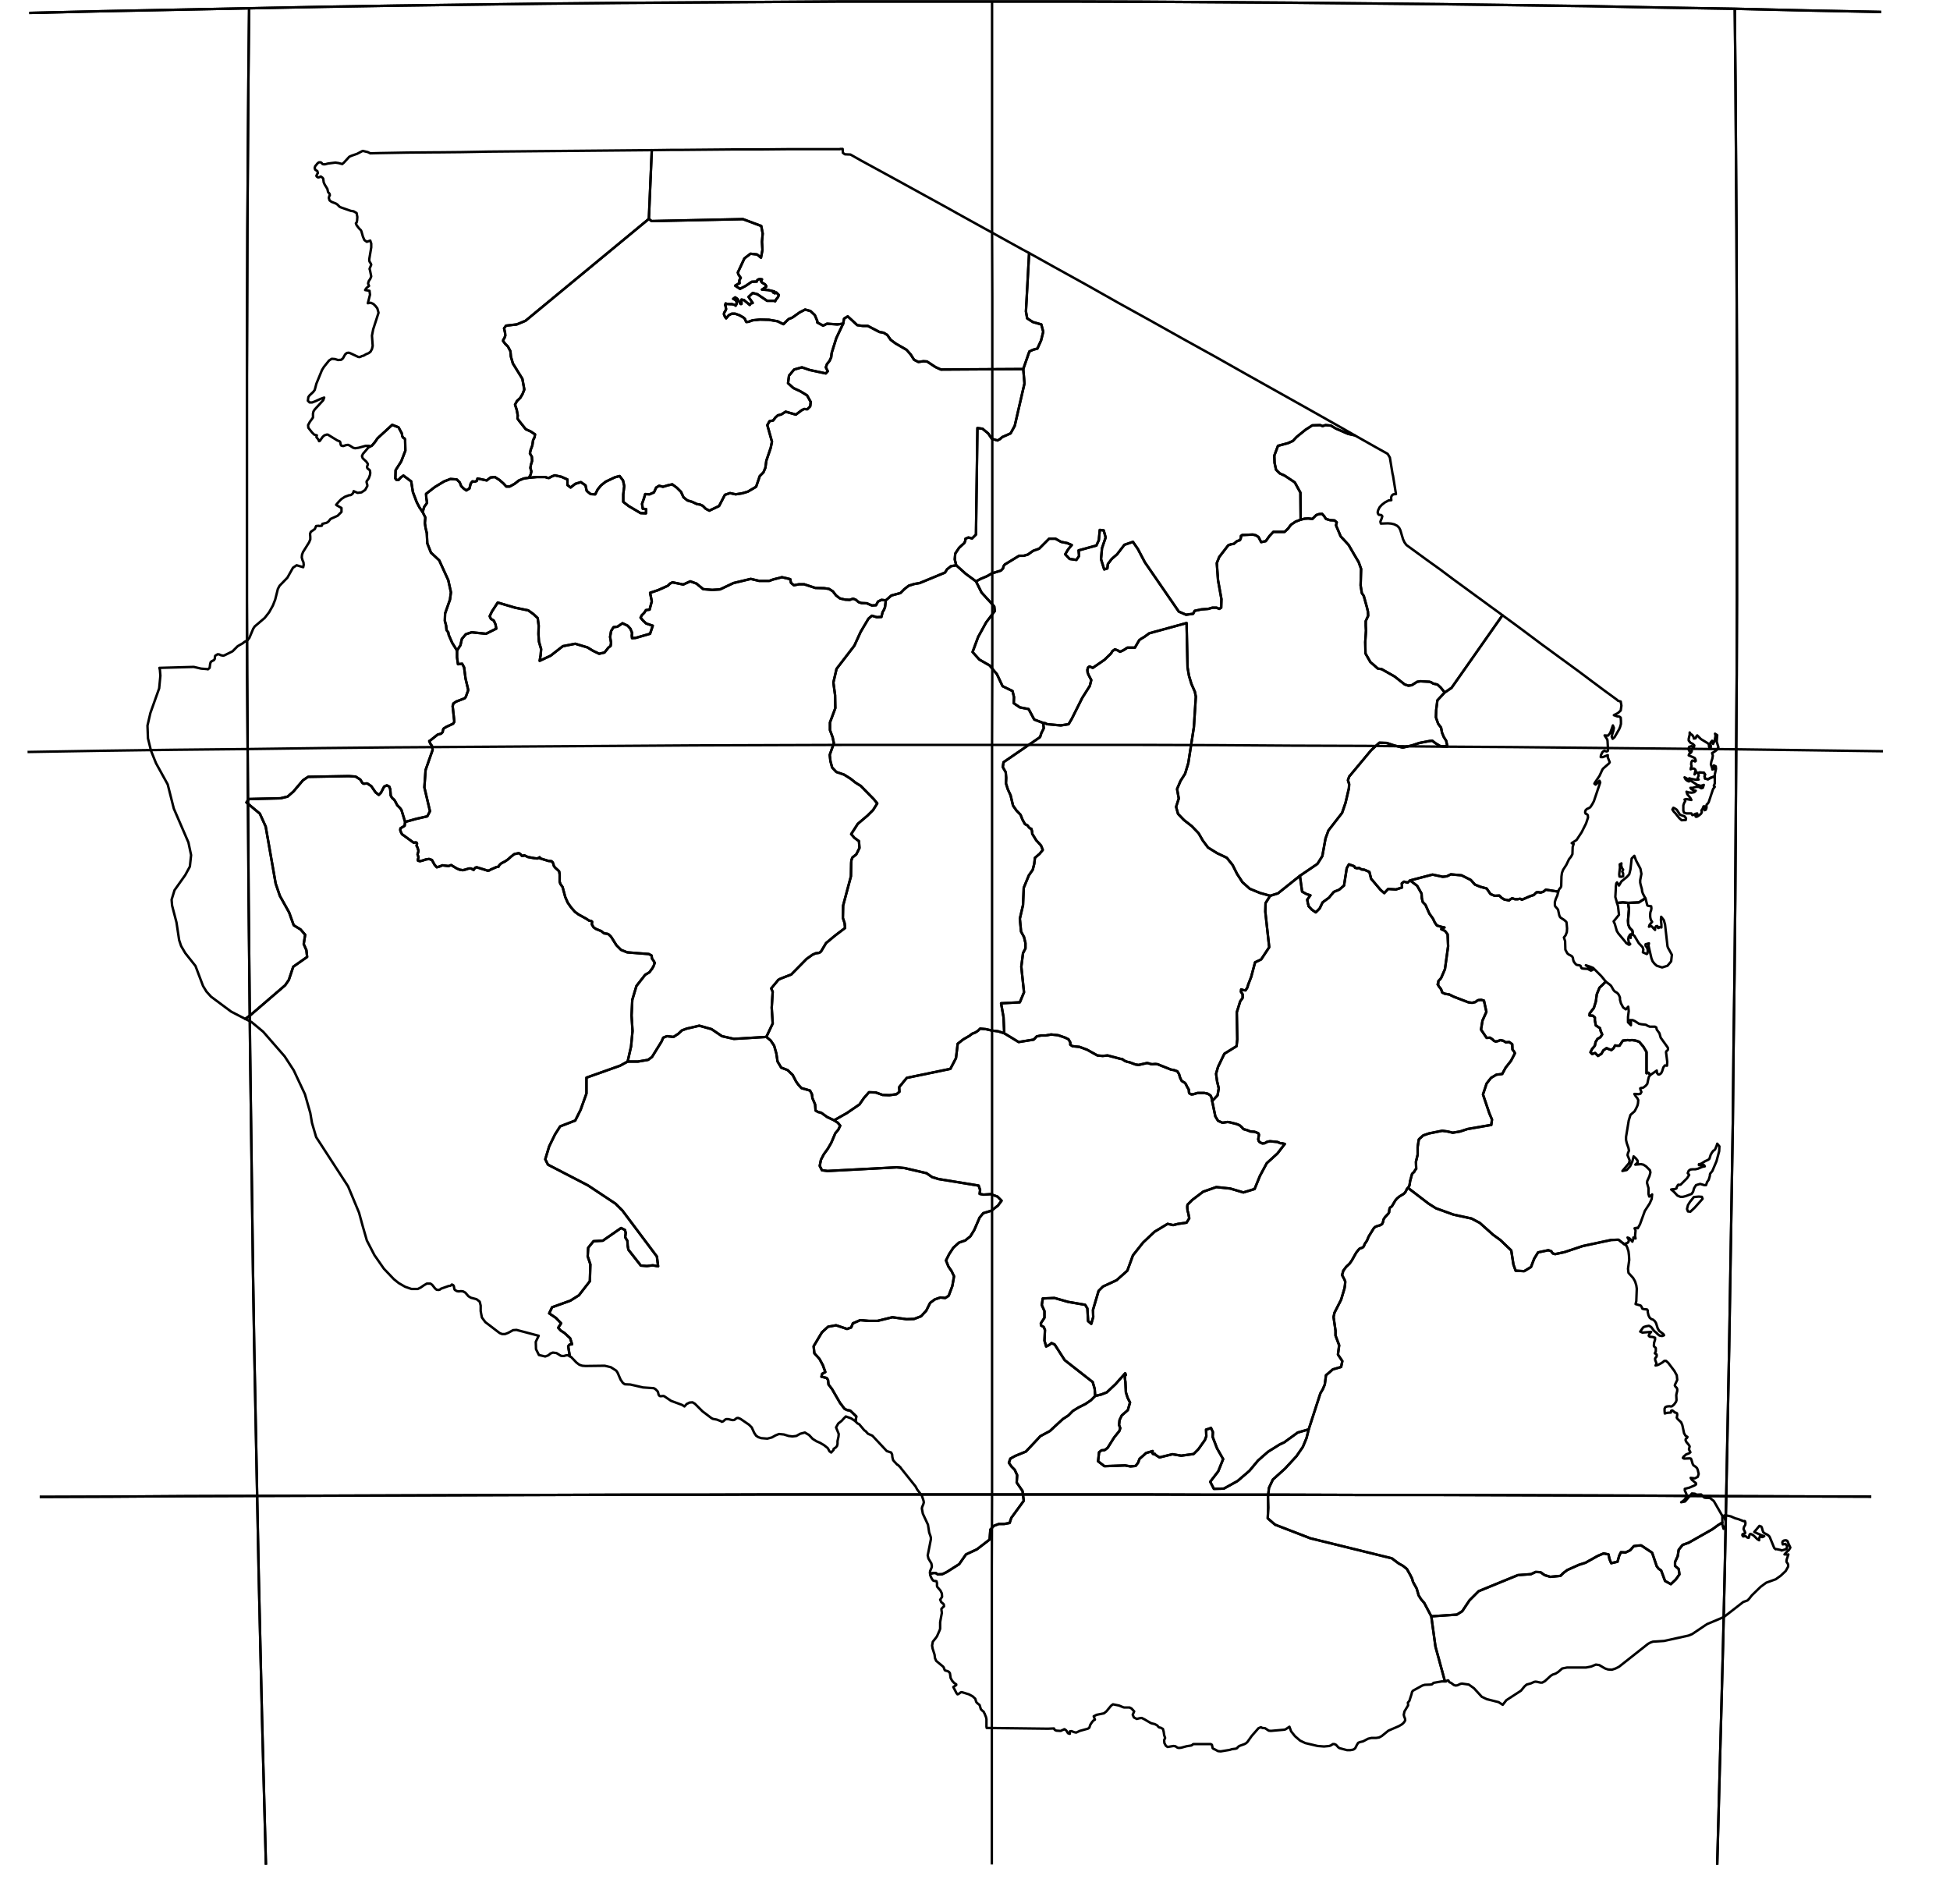 <?xml version="1.0" encoding="utf-8"?><!DOCTYPE svg  PUBLIC '-//W3C//DTD SVG 1.1//EN'  'http://www.w3.org/Graphics/SVG/1.1/DTD/svg11.dtd'><svg enable_background="new 0 0 800 781" height="781px" pretty_print="False" style="stroke-linejoin: round; stroke:#000; fill: none;" version="1.1" viewBox="0 0 800 781" width="800px" xmlns="http://www.w3.org/2000/svg" xmlns:xlink="http://www.w3.org/1999/xlink"><defs><style type="text/css"><![CDATA[path { fill-rule: evenodd; }]]></style></defs><g class="" id="tza"><path d="M301.1,426.2L296.2,425.1L291.9,422.2L286.9,420.8L281.7,422.0L279.8,422.7L278.3,424.1L276.3,425.4L273.6,425.1L272.1,425.7L271.4,427.3L267.5,433.6L265.9,434.8L261.8,435.5L257.5,435.5L254.4,437.2L240.6,442.1L240.6,448.6L238.2,455.3L236.0,459.7L229.8,462.1L227.7,465.4L225.3,470.3L223.7,475.6L224.8,477.8L241.2,486.3L252.5,493.8L255.4,496.7L269.5,515.5L270.0,519.5L267.8,519.1L265.4,519.4L262.9,519.2L257.8,512.7L257.5,511.0L257.4,509.1L256.5,507.6L256.7,505.8L256.4,504.6L254.8,503.8L247.3,509.0L243.5,509.2L241.3,511.9L241.1,515.4L242.2,518.7L242.0,525.6L237.5,531.4L234.0,533.6L226.5,536.3L225.3,538.8L228.1,540.7L230.2,542.9L229.0,544.7L230.1,545.9L231.5,546.8L233.9,549.0L234.7,551.5L233.7,551.6L233.1,552.3L233.7,556.0L233.7,556.4L234.3,556.7L236.5,559.0L237.7,559.9L238.9,560.3L240.2,560.4L248.1,560.3L250.6,560.9L252.8,562.3L253.4,563.2L254.6,566.0L255.5,567.3L256.3,567.9L258.6,568.0L263.8,569.2L268.2,569.5L268.9,569.9L269.8,570.8L270.0,571.3L270.2,572.2L270.6,572.7L271.0,572.8L272.1,572.7L272.5,572.8L275.3,574.7L279.9,576.4L280.8,577.0L281.7,576.0L282.9,575.4L284.1,575.3L285.1,575.9L288.2,579.0L291.9,581.8L292.5,582.1L294.1,582.4L295.9,583.1L296.1,583.3L296.7,583.1L297.5,582.4L297.9,582.2L298.8,582.2L300.0,582.5L300.7,582.6L301.3,582.5L302.2,581.8L302.8,581.7L303.8,582.1L307.3,584.5L308.4,585.6L309.4,587.8L310.2,589.0L311.1,589.6L312.3,590.0L314.8,590.2L316.7,589.7L318.1,588.9L319.6,588.3L321.6,588.5L323.5,589.1L325.1,589.3L325.1,589.3L326.7,589.1L328.3,588.2L330.2,587.7L331.9,588.7L333.4,590.3L335.0,591.3L336.4,591.9L338.1,592.9L339.6,594.1L340.3,595.4L341.0,595.9L342.0,594.8L342.0,594.4L342.9,593.8L343.4,593.2L343.6,592.4L343.6,591.2L344.0,589.4L344.1,588.3L343.0,585.6L343.9,584.0L345.3,582.9L346.1,582.0L347.0,581.1L349.2,581.9L351.0,583.1L351.3,581.1L348.8,578.7L347.6,578.5L346.5,578.0L344.6,575.5L341.3,569.8L339.9,568.0L339.7,566.1L339.1,565.3L337.0,564.8L337.3,563.6L338.6,562.9L337.6,560.1L336.2,557.5L334.1,555.2L333.8,552.3L337.2,546.6L339.7,544.3L343.0,543.7L347.5,545.2L349.2,544.6L349.9,542.9L352.9,541.6L356.5,541.9L360.0,541.9L366.1,540.4L371.9,541.2L375.0,541.1L377.9,540.0L380.0,537.7L381.6,534.5L383.5,533.1L385.8,532.3L387.8,532.5L389.2,531.6L390.7,527.6L391.4,523.6L390.4,521.5L389.1,519.6L388.1,517.1L389.4,514.5L391.1,511.9L393.4,509.8L396.0,508.9L398.1,507.2L399.7,504.6L401.9,499.5L403.4,497.7L406.7,496.7L409.4,494.6L410.9,492.6L409.2,490.9L406.4,489.9L403.5,490.1L401.9,489.8L402.1,488.2L401.5,486.4L385.0,483.7L382.4,482.9L380.1,481.3L371.1,479.2L367.9,478.9L339.5,480.4L337.2,480.1L336.3,478.3L336.8,475.8L338.0,473.5L339.6,471.3L341.0,468.9L342.7,464.9L343.9,463.5L344.7,461.8L343.7,460.6L342.2,459.6L339.4,458.3L336.9,456.5L335.6,456.2L334.6,455.6L334.4,453.1L333.3,450.5L333.1,448.9L332.3,447.4L328.8,446.4L327.6,445.1L326.6,443.7L325.2,441.0L323.1,439.0L320.5,438.0L319.0,435.5L318.5,432.2L317.6,429.0L316.2,426.9L314.4,425.4L301.1,426.2Z " data-name="Mbeya"/><path d="M149.5,321.5L149.1,321.5L148.6,321.1L147.8,319.8L145.9,318.6L143.1,318.4L126.4,318.7L124.3,320.1L120.4,324.7L118.0,326.8L115.1,327.5L102.1,327.8L101.1,329.2L106.6,333.8L109.0,339.1L113.1,362.5L114.8,367.5L118.6,374.3L120.5,379.6L123.3,381.3L125.2,383.5L124.6,387.3L125.7,389.8L126.0,392.6L120.3,396.6L118.5,402.0L117.0,404.2L102.7,416.5L100.6,418.0L103.2,419.3L108.0,423.3L116.8,433.4L120.5,439.1L125.1,448.9L127.3,456.6L128.0,460.7L129.7,466.5L142.8,486.7L147.3,497.5L148.8,503.0L150.5,508.9L153.6,514.9L157.5,520.5L161.6,524.8L163.6,526.4L166.2,527.9L168.8,528.8L171.4,528.8L172.6,528.2L173.9,527.3L175.1,526.6L176.6,526.6L177.3,527.1L178.5,528.6L179.1,529.1L179.9,529.2L180.4,529.1L180.9,528.7L184.0,527.6L184.7,527.5L185.1,527.3L185.3,527.0L185.5,527.0L186.0,527.3L186.2,527.7L186.4,528.8L186.6,529.2L187.5,529.7L188.2,529.8L189.1,529.7L190.0,529.8L190.9,530.3L192.2,531.8L193.2,532.4L195.5,533.0L196.8,534.0L197.2,535.6L197.2,537.9L197.7,540.5L199.1,542.4L205.0,546.9L206.0,547.3L207.2,547.3L208.5,546.8L210.5,545.7L211.9,545.6L221.0,548.0L219.8,550.5L219.9,553.5L221.1,555.9L223.7,556.5L225.0,556.0L225.8,555.3L226.8,554.9L228.3,555.1L230.1,556.2L230.7,556.3L231.3,556.3L232.4,556.0L233.0,556.0L233.7,556.4L233.7,556.0L233.1,552.3L233.7,551.6L234.7,551.5L233.9,549.0L231.5,546.8L230.1,545.9L229.0,544.7L230.2,542.9L228.1,540.7L225.3,538.8L226.5,536.3L234.0,533.6L237.5,531.4L242.0,525.6L242.2,518.7L241.1,515.4L241.3,511.9L243.5,509.2L247.3,509.0L254.8,503.8L256.4,504.6L256.7,505.8L256.5,507.6L257.4,509.1L257.5,511.0L257.8,512.7L262.9,519.2L265.4,519.4L267.8,519.1L270.0,519.5L269.5,515.5L255.4,496.7L252.5,493.8L241.2,486.3L224.8,477.8L223.7,475.6L225.3,470.3L227.7,465.4L229.8,462.1L236.0,459.7L238.2,455.3L240.6,448.6L240.6,442.1L254.4,437.2L257.5,435.5L258.9,429.3L259.5,423.0L259.1,416.6L259.4,410.2L261.1,404.5L264.7,399.9L266.4,398.9L267.6,397.3L268.2,396.2L268.6,395.0L268.1,394.1L267.5,393.3L267.3,392.0L266.2,391.4L257.3,390.7L254.8,389.7L252.9,387.8L250.7,384.3L249.8,383.4L249.2,383.1L247.8,382.9L246.7,382.0L244.5,381.1L243.9,380.7L243.5,380.4L242.9,379.4L242.8,379.1L242.9,378.4L242.9,378.1L242.5,377.8L241.7,377.7L241.4,377.5L240.5,376.9L237.4,375.2L235.9,374.1L234.3,372.3L232.9,370.3L231.9,368.0L230.8,363.9L230.0,362.8L229.6,361.8L229.6,358.7L229.4,357.5L228.9,357.0L227.8,356.0L227.3,355.4L227.1,354.8L226.9,354.1L226.6,353.6L226.2,353.3L225.0,353.2L221.4,352.1L221.4,351.7L220.5,352.2L219.4,352.1L216.6,351.6L215.1,350.9L214.9,350.9L214.7,351.1L214.4,351.2L214.1,351.1L213.5,350.4L213.2,350.2L212.8,350.0L211.0,350.4L209.7,351.4L208.5,352.5L207.2,353.4L206.0,354.0L205.5,354.3L204.9,354.9L204.5,355.4L204.5,355.6L203.7,355.7L201.4,356.7L200.7,357.1L200.1,357.2L195.6,355.8L194.9,356.0L194.3,356.9L193.3,356.3L192.3,356.3L191.1,356.7L189.9,357.0L188.6,356.8L187.4,356.3L185.1,354.9L184.0,355.3L181.5,355.0L180.3,355.5L179.2,355.8L178.3,354.8L177.2,352.8L176.0,352.4L174.7,352.6L173.5,353.0L172.3,353.3L171.5,353.1L171.4,352.7L171.7,351.8L171.6,351.4L171.4,350.8L171.3,350.5L171.7,349.1L171.4,348.1L171.2,347.5L170.9,347.0L171.0,346.5L171.1,346.1L170.9,345.7L170.6,345.6L169.7,345.7L169.4,345.5L165.3,342.5L165.1,342.4L164.9,342.2L164.4,341.2L164.2,340.5L164.3,339.8L166.0,338.8L166.2,337.2L164.7,332.3L164.1,331.5L163.0,330.4L162.8,330.0L162.0,328.5L161.6,328.0L161.1,327.6L160.7,327.1L160.3,326.4L160.1,323.8L159.7,322.7L158.7,322.2L157.6,322.7L156.3,325.2L155.4,326.1L154.1,325.1L152.3,322.5L150.8,321.5L150.4,321.4L149.5,321.5Z " data-name="Rukwa"/><path d="M684.1,388.2L683.1,379.3L682.6,377.5L681.5,376.1L681.4,377.4L681.6,379.3L681.6,380.5L680.6,380.3L680.6,380.5L680.6,380.6L680.5,380.7L680.2,380.7L679.9,379.9L679.4,380.0L679.0,380.6L679.0,381.5L678.4,380.9L677.9,380.3L677.4,379.9L676.5,380.2L676.7,379.5L677.0,379.1L677.8,378.2L677.3,377.4L677.1,376.7L677.0,376.0L677.0,375.0L677.1,374.2L677.4,373.4L677.5,372.6L677.4,371.8L676.1,371.6L675.8,371.4L675.1,368.6L675.0,368.5L675.0,368.5L674.7,368.7L672.4,370.2L668.0,370.4L668.1,371.7L668.3,372.9L667.9,377.7L668.0,379.3L668.6,380.7L669.7,381.8L669.9,383.1L669.9,383.5L670.5,383.9L672.3,386.9L673.9,388.6L674.2,389.6L674.0,390.7L675.6,391.4L675.9,391.1L676.0,389.7L675.7,388.8L675.1,388.0L675.1,387.4L676.5,387.0L676.3,387.9L677.5,393.1L678.0,394.4L678.8,395.4L679.7,396.2L681.9,396.9L684.1,396.2L685.6,394.4L685.9,391.7L684.3,388.8L684.1,388.2Z " data-name="Zanzibar South and Central"/><path d="M267.3,90.7L266.2,89.8L215.6,131.6L212.0,133.1L207.6,133.6L206.8,134.7L207.2,136.5L207.3,137.7L206.9,138.8L206.5,139.3L206.4,139.9L207.3,141.1L208.4,142.2L209.4,144.1L209.6,146.3L210.4,149.1L214.3,155.4L215.1,159.8L214.4,161.6L213.4,163.3L212.1,164.5L211.3,166.0L212.0,168.2L212.4,170.4L212.3,171.7L213.0,172.7L215.7,176.1L217.7,177.0L219.5,178.2L219.3,179.4L218.7,180.6L218.4,182.7L217.7,184.6L217.4,186.0L218.2,187.4L218.3,189.1L217.8,190.7L217.6,192.0L218.0,193.4L217.7,194.7L217.0,196.0L220.3,195.7L223.7,195.7L224.5,196.0L225.2,196.1L226.3,195.5L227.6,195.0L230.3,195.6L232.8,196.7L232.8,199.0L234.1,200.0L236.0,198.5L238.3,197.8L240.2,199.1L240.7,201.4L242.3,202.7L244.2,202.8L245.2,200.8L246.6,199.1L248.5,197.6L252.3,195.8L254.2,195.3L255.6,197.1L256.1,199.4L255.7,202.8L255.7,205.9L257.9,207.6L262.8,210.5L265.0,210.6L265.1,208.9L263.7,208.7L263.4,206.7L264.2,204.4L264.7,202.7L266.5,202.8L268.3,202.0L269.2,200.0L270.4,199.3L272.0,199.7L274.0,199.1L275.8,198.7L277.7,200.1L279.4,201.8L280.4,204.0L282.0,205.3L284.0,205.9L285.9,206.8L287.2,207.0L288.3,207.5L289.5,208.7L291.0,209.5L295.0,207.6L297.4,203.0L299.5,202.3L301.8,202.8L304.4,202.4L306.8,201.7L310.2,199.7L311.7,195.3L313.2,193.8L314.0,191.9L314.4,189.0L316.2,183.7L316.7,181.2L314.8,174.4L315.7,172.8L317.2,172.5L318.1,171.3L319.1,170.4L320.6,170.0L322.3,168.9L326.5,170.1L328.9,168.3L329.9,167.8L331.2,167.9L332.4,166.7L332.6,164.9L331.1,162.2L328.3,160.5L325.5,159.2L323.3,157.2L323.7,154.1L325.8,151.6L329.0,150.7L332.2,151.8L338.8,153.2L339.6,152.3L338.8,150.7L339.3,149.3L340.3,148.1L341.0,146.6L341.2,144.8L343.1,138.7L345.9,132.8L343.5,133.1L339.3,132.8L337.7,133.6L335.3,132.3L335.3,131.7L334.3,129.3L332.5,127.6L330.3,127.0L328.0,128.2L325.2,130.2L324.6,130.5L323.7,130.8L322.9,131.5L321.4,133.0L319.0,131.8L315.5,131.2L311.8,131.1L308.8,131.4L307.1,132.0L306.2,132.1L305.9,131.6L305.6,130.8L304.9,130.2L303.3,129.3L301.6,128.7L300.2,128.7L299.0,129.3L297.9,130.6L297.4,129.9L297.2,129.4L297.0,128.9L297.1,128.3L297.6,127.5L297.9,126.8L297.8,126.4L297.7,125.7L297.6,125.2L297.5,125.2L297.7,124.5L297.8,124.5L298.0,124.7L298.3,124.7L300.0,124.8L300.0,124.7L301.5,125.1L301.8,125.4L302.2,124.7L302.2,123.8L301.8,123.1L300.8,122.6L301.6,122.0L302.5,122.6L303.3,123.8L303.8,124.7L304.2,124.7L304.2,122.9L305.2,123.1L307.6,125.1L307.8,124.7L308.0,124.5L308.8,124.3L307.1,121.8L308.8,120.2L310.7,120.7L314.7,123.4L317.6,123.4L318.0,123.6L318.5,122.7L319.2,121.9L319.5,121.0L318.5,120.0L318.0,120.3L317.8,120.3L317.7,120.2L317.2,120.0L317.4,119.9L317.5,119.9L317.6,119.9L317.7,119.6L315.2,119.0L312.6,118.8L314.3,117.7L314.4,117.4L313.9,116.7L312.6,115.9L312.2,115.4L312.6,114.6L311.8,114.5L311.2,114.6L310.7,114.9L310.5,115.5L308.4,115.6L305.9,117.3L303.6,118.5L301.6,117.2L303.1,116.3L303.4,116.2L303.3,115.3L303.4,114.8L303.9,114.0L303.0,112.7L302.7,111.8L305.4,106.0L307.9,104.1L310.6,104.4L312.2,105.7L312.8,102.5L312.6,99.2L312.9,95.8L312.3,92.7L304.8,89.9L267.3,90.7Z " data-name="Mwanza"/><path d="M376.8,148.5L375.0,147.6L373.6,145.4L371.9,143.5L367.4,140.9L365.4,139.4L364.0,137.4L362.5,136.5L360.8,136.2L356.0,133.7L353.9,133.7L351.7,133.4L347.8,129.8L346.3,130.7L345.9,132.8L343.1,138.7L341.2,144.8L341.0,146.6L340.3,148.1L339.3,149.3L338.8,150.7L339.6,152.3L338.8,153.2L332.2,151.8L329.0,150.7L325.8,151.6L323.7,154.1L323.3,157.2L325.5,159.2L328.3,160.5L331.1,162.2L332.6,164.9L332.4,166.7L331.2,167.9L329.9,167.8L328.9,168.3L326.5,170.1L322.3,168.9L320.6,170.0L319.1,170.4L318.1,171.3L317.2,172.5L315.7,172.8L314.8,174.4L316.7,181.2L316.2,183.7L314.4,189.0L314.0,191.9L313.2,193.8L311.7,195.3L310.2,199.7L306.8,201.7L304.4,202.4L301.8,202.8L299.5,202.3L297.4,203.0L295.0,207.6L291.0,209.5L289.5,208.7L288.3,207.5L287.2,207.0L285.9,206.8L284.0,205.9L282.0,205.3L280.4,204.0L279.4,201.8L277.7,200.1L275.8,198.7L274.0,199.1L272.0,199.7L270.4,199.3L269.2,200.0L268.3,202.0L266.5,202.8L264.7,202.7L264.2,204.4L263.4,206.7L263.7,208.7L265.1,208.9L265.0,210.6L262.8,210.5L257.9,207.6L255.7,205.9L255.7,202.8L256.1,199.4L255.6,197.1L254.2,195.3L252.3,195.8L248.5,197.6L246.6,199.1L245.2,200.8L244.2,202.8L242.3,202.7L240.7,201.4L240.2,199.1L238.3,197.8L236.0,198.5L234.1,200.0L232.8,199.0L232.8,196.7L230.3,195.6L227.6,195.0L226.3,195.5L225.2,196.1L224.5,196.0L223.7,195.7L220.3,195.7L217.0,196.0L214.9,196.3L212.9,197.1L211.1,198.5L209.1,199.6L207.7,199.6L206.6,198.4L204.9,196.9L203.0,195.7L201.2,195.9L199.7,197.1L195.9,196.3L195.6,197.3L194.8,197.6L193.8,197.5L193.1,198.4L192.6,200.4L191.3,201.2L190.2,200.4L189.2,199.4L188.6,197.9L187.4,196.7L184.8,196.5L182.2,197.5L178.4,199.8L174.8,202.6L174.9,204.3L175.2,206.3L174.0,208.0L173.4,210.1L173.5,210.3L174.5,212.3L174.3,214.6L174.6,216.6L175.1,218.7L175.3,222.9L176.8,226.7L180.2,229.9L183.9,238.0L185.0,243.0L184.6,246.0L182.6,251.7L182.5,254.7L183.0,256.6L183.2,258.5L183.9,259.4L184.1,260.5L185.5,263.7L187.5,266.9L188.9,264.7L189.5,262.1L191.1,260.2L193.5,259.4L199.4,260.0L203.6,257.9L203.3,256.2L202.6,254.6L201.4,253.9L200.9,252.8L201.8,250.9L204.2,247.2L211.3,249.3L216.7,250.4L218.8,251.9L220.6,253.6L221.0,256.7L220.9,260.1L221.1,263.2L222.0,266.3L221.8,268.8L221.4,271.1L225.9,269.0L230.9,265.1L236.0,264.1L241.0,265.6L243.3,267.0L245.8,268.2L248.0,267.7L249.6,265.7L250.5,265.0L250.7,263.7L250.3,261.3L250.7,258.9L251.7,257.3L253.3,257.1L255.4,255.7L257.5,256.7L258.6,257.9L259.3,259.6L259.2,260.8L259.3,261.8L260.8,261.7L266.7,260.0L267.8,256.7L265.1,255.8L263.9,254.7L262.8,253.4L263.3,252.4L264.3,251.4L265.0,250.3L266.5,250.1L267.4,246.7L266.7,243.2L270.0,242.1L274.0,240.3L274.9,239.4L275.9,238.9L280.3,239.8L283.2,238.5L285.7,239.4L288.5,241.7L292.2,242.0L295.4,241.8L300.9,239.2L308.0,237.5L311.4,238.3L315.6,238.3L317.3,237.7L320.8,236.8L324.2,237.6L324.5,239.1L325.7,240.1L327.8,239.7L329.9,239.7L334.5,241.2L338.1,241.3L340.1,241.6L341.7,242.6L343.0,244.3L344.6,245.5L346.7,246.0L348.6,246.1L350.0,245.6L351.2,246.1L352.2,247.0L353.4,247.4L355.6,247.5L357.7,248.4L359.4,248.3L360.2,246.8L361.6,246.1L363.4,246.3L365.7,244.3L369.4,243.3L371.0,241.7L372.8,240.3L375.0,239.6L377.3,239.2L387.7,234.9L388.5,233.6L390.1,232.3L392.3,231.9L391.7,229.5L391.9,227.1L393.5,224.7L395.6,222.8L396.0,221.9L396.1,221.0L397.3,220.5L398.8,220.9L400.4,219.3L401.0,175.6L403.1,175.9L405.4,177.8L406.9,180.0L409.2,180.7L410.3,180.1L411.2,179.3L414.6,177.8L416.3,174.7L420.3,157.3L419.8,151.4L386.0,151.6L383.8,150.6L380.3,148.3L378.8,148.2L376.8,148.5Z " data-name="Shinyanga"/><path d="M325.7,240.1L324.5,239.1L324.2,237.6L320.8,236.8L317.3,237.7L315.6,238.3L311.4,238.3L308.0,237.5L300.9,239.2L295.4,241.8L292.2,242.0L288.5,241.7L285.7,239.4L283.2,238.5L280.3,239.8L275.9,238.9L274.9,239.4L274.0,240.3L270.0,242.1L266.7,243.2L267.4,246.7L266.5,250.1L265.0,250.3L264.3,251.4L263.3,252.4L262.8,253.4L263.9,254.7L265.1,255.8L267.8,256.7L266.7,260.0L260.8,261.7L259.3,261.8L259.2,260.8L259.3,259.6L258.6,257.9L257.5,256.7L255.4,255.7L253.3,257.1L251.7,257.3L250.7,258.9L250.3,261.3L250.7,263.7L250.5,265.0L249.6,265.7L248.0,267.7L245.8,268.2L243.3,267.0L241.0,265.6L236.0,264.1L230.9,265.1L225.9,269.0L221.4,271.1L221.8,268.8L222.0,266.3L221.1,263.2L220.9,260.1L221.0,256.7L220.6,253.6L218.8,251.9L216.7,250.4L211.3,249.3L204.2,247.2L201.8,250.9L200.9,252.8L201.4,253.9L202.6,254.6L203.3,256.2L203.6,257.9L199.4,260.0L193.5,259.4L191.1,260.2L189.5,262.1L188.9,264.7L187.5,266.9L187.5,269.7L187.9,272.5L189.6,272.3L190.4,273.8L191.0,278.4L192.1,283.1L191.1,285.9L190.6,286.5L187.2,287.8L186.0,288.6L185.7,289.7L186.4,296.1L185.9,296.9L183.1,298.2L182.0,298.9L181.8,299.3L181.6,300.3L181.3,300.7L180.9,301.0L179.5,301.4L176.5,303.8L176.1,304.0L176.5,305.0L177.2,306.0L177.5,307.6L174.6,315.9L174.1,323.0L176.4,332.8L175.3,334.9L170.9,335.9L166.2,337.2L166.0,338.8L164.3,339.8L164.2,340.5L164.4,341.2L164.9,342.2L165.1,342.4L165.3,342.5L169.4,345.5L169.7,345.7L170.6,345.6L170.9,345.7L171.1,346.1L171.0,346.5L170.9,347.0L171.2,347.5L171.4,348.1L171.7,349.1L171.3,350.5L171.4,350.8L171.6,351.4L171.7,351.8L171.4,352.7L171.5,353.1L172.3,353.3L173.5,353.0L174.7,352.6L176.0,352.4L177.2,352.8L178.3,354.8L179.2,355.8L180.3,355.5L181.5,355.0L184.0,355.3L185.1,354.9L187.4,356.3L188.6,356.8L189.9,357.0L191.1,356.7L192.3,356.3L193.3,356.3L194.3,356.9L194.9,356.0L195.6,355.8L200.1,357.2L200.7,357.1L201.4,356.7L203.7,355.7L204.5,355.6L204.5,355.4L204.9,354.9L205.5,354.3L206.0,354.0L207.2,353.4L208.5,352.5L209.7,351.4L211.0,350.4L212.8,350.0L213.2,350.2L213.5,350.4L214.1,351.1L214.4,351.2L214.7,351.1L214.9,350.9L215.1,350.9L216.6,351.6L219.4,352.1L220.5,352.2L221.4,351.7L221.4,352.1L225.0,353.2L226.2,353.3L226.6,353.6L226.9,354.1L227.1,354.8L227.3,355.4L227.8,356.0L228.9,357.0L229.4,357.5L229.6,358.7L229.6,361.8L230.0,362.8L230.8,363.9L231.9,368.0L232.9,370.3L234.3,372.3L235.9,374.1L237.4,375.2L240.5,376.9L241.4,377.5L241.7,377.7L242.5,377.8L242.9,378.1L242.9,378.4L242.8,379.1L242.9,379.4L243.5,380.4L243.9,380.7L244.5,381.1L246.7,382.0L247.8,382.9L249.2,383.1L249.8,383.4L250.7,384.3L252.9,387.8L254.8,389.7L257.3,390.7L266.2,391.4L267.3,392.0L267.5,393.3L268.1,394.1L268.6,395.0L268.2,396.2L267.6,397.3L266.4,398.9L264.7,399.9L261.1,404.5L259.4,410.2L259.1,416.6L259.5,423.0L258.9,429.3L257.5,435.5L261.8,435.5L265.9,434.8L267.5,433.6L271.4,427.3L272.1,425.7L273.6,425.1L276.3,425.4L278.3,424.1L279.8,422.7L281.7,422.0L286.9,420.8L291.9,422.2L296.2,425.1L301.1,426.2L314.4,425.4L317.0,419.9L316.6,413.4L317.0,406.9L316.4,405.5L319.3,402.0L320.2,401.5L324.6,399.8L330.9,393.4L333.3,391.7L334.6,391.1L336.1,390.9L336.8,390.4L338.9,386.9L342.5,383.9L346.7,380.7L346.5,378.7L345.8,376.6L345.9,371.5L349.1,359.5L349.2,354.1L349.3,352.9L349.7,351.8L351.3,350.5L352.6,347.9L352.4,345.1L350.5,343.7L349.2,342.2L351.9,338.0L355.9,334.6L358.2,332.3L359.9,329.6L358.5,327.9L353.1,322.4L351.0,321.1L349.0,319.5L346.3,317.8L343.1,316.7L341.4,314.9L340.7,312.3L340.4,309.7L342.1,304.9L341.6,302.5L340.5,299.5L340.5,296.4L342.7,290.5L342.6,285.2L341.9,280.0L343.2,274.4L350.5,264.9L353.1,259.2L356.3,253.8L357.7,252.6L359.7,253.2L361.6,253.1L362.1,251.1L362.7,250.1L363.1,249.0L363.4,246.3L361.6,246.1L360.2,246.8L359.4,248.3L357.7,248.4L355.6,247.5L353.4,247.4L352.2,247.0L351.2,246.1L350.0,245.6L348.6,246.1L346.7,246.0L344.6,245.5L343.0,244.3L341.7,242.6L340.1,241.6L338.1,241.3L334.5,241.2L329.9,239.7L327.8,239.7L325.7,240.1Z " data-name="Tabora"/><path d="M151.9,62.9L150.9,62.4L148.8,61.9L146.5,63.1L144.2,63.9L143.3,64.3L141.1,66.7L140.4,67.3L138.9,66.9L137.6,66.7L134.5,67.1L133.4,67.4L132.7,67.4L132.3,67.3L132.0,66.9L131.6,66.6L130.8,66.6L130.3,67.0L130.2,67.1L129.8,67.6L129.3,68.2L129.1,68.9L129.3,69.6L130.2,70.2L130.4,71.0L130.2,71.3L130.0,71.7L129.8,72.1L129.9,72.4L130.5,72.8L131.0,72.7L131.4,72.5L131.6,72.4L132.3,72.9L132.6,73.3L132.8,74.8L133.2,75.7L134.3,77.5L134.6,78.8L135.2,79.5L135.3,80.0L135.3,80.2L135.1,80.4L135.0,80.8L134.9,81.2L135.2,82.2L136.0,82.8L137.8,83.5L138.4,83.9L139.3,84.8L139.9,85.1L143.9,86.5L145.1,86.7L146.3,87.4L146.6,89.0L146.5,90.5L146.3,91.3L146.0,91.6L146.3,92.4L147.3,93.7L148.1,94.5L148.3,95.0L148.9,97.1L149.5,98.5L150.5,99.2L151.9,98.7L152.3,99.9L152.3,101.5L151.5,106.3L151.5,106.9L151.6,107.3L152.1,108.1L152.3,108.6L151.6,110.3L151.8,110.9L152.3,113.4L151.9,114.4L151.3,115.3L151.0,116.3L151.4,117.3L150.4,118.1L150.1,118.5L149.8,119.0L151.6,119.3L151.8,120.9L150.9,124.4L152.1,124.2L153.2,124.7L154.1,125.6L154.8,126.5L155.3,128.3L153.1,135.1L152.6,137.7L152.9,141.9L152.6,143.2L152.0,144.3L151.2,144.9L150.2,145.3L149.2,145.9L148.4,146.1L147.9,146.4L147.4,146.5L146.9,146.4L143.7,144.9L143.1,144.7L142.3,144.8L141.6,145.4L140.7,147.0L140.0,147.6L138.7,147.7L137.4,147.3L136.1,147.2L135.0,147.9L132.9,150.5L132.1,151.8L129.8,157.4L129.3,159.3L129.1,160.0L128.5,160.8L127.0,162.2L126.5,162.9L126.3,164.4L127.0,165.1L128.1,165.1L129.4,164.6L131.6,163.6L133.0,163.1L132.6,164.2L129.1,168.0L128.6,168.8L128.4,169.7L128.4,171.3L127.1,173.1L126.4,174.4L126.5,175.5L128.0,177.4L128.9,178.3L130.0,178.6L129.8,179.3L130.1,179.7L130.6,180.3L130.9,181.0L130.9,181.0L131.2,180.9L132.4,179.2L133.1,178.6L134.0,178.3L134.5,178.3L138.4,180.7L139.2,181.0L139.5,181.2L139.6,181.5L139.8,182.5L140.0,182.8L140.8,183.0L141.4,182.8L142.0,182.6L142.8,182.5L143.5,182.8L144.9,183.7L145.7,183.9L147.1,183.7L150.0,182.9L151.4,182.9L151.0,183.6L152.6,182.8L153.8,181.4L154.9,179.8L160.9,174.3L163.5,175.3L164.9,177.9L165.0,178.9L165.4,179.6L165.9,179.8L166.2,180.3L166.3,184.9L164.6,189.3L162.3,192.9L162.2,196.3L162.7,196.9L163.5,196.9L164.4,195.9L165.5,195.1L168.7,197.5L169.4,201.9L171.0,206.1L172.1,208.2L173.4,210.1L173.4,210.1L174.0,208.0L175.2,206.3L174.9,204.3L174.8,202.6L178.4,199.8L182.2,197.5L184.8,196.5L187.4,196.7L188.6,197.9L189.2,199.4L190.2,200.4L191.3,201.2L192.6,200.4L193.1,198.4L193.8,197.5L194.8,197.6L195.6,197.3L195.9,196.3L199.7,197.1L201.2,195.9L203.0,195.7L204.9,196.9L206.6,198.4L207.7,199.6L209.1,199.6L211.1,198.5L212.9,197.1L214.9,196.3L217.0,196.0L217.7,194.7L218.0,193.4L217.6,192.0L217.8,190.7L218.3,189.1L218.2,187.4L217.4,186.0L217.7,184.6L218.4,182.7L218.7,180.6L219.3,179.4L219.5,178.2L217.7,177.0L215.7,176.1L213.0,172.7L212.3,171.7L212.4,170.4L212.0,168.2L211.3,166.0L212.1,164.5L213.4,163.3L214.4,161.6L215.1,159.8L214.3,155.4L210.4,149.1L209.6,146.3L209.4,144.1L208.4,142.2L207.3,141.1L206.4,139.9L206.5,139.3L206.9,138.8L207.3,137.7L207.2,136.5L206.8,134.7L207.6,133.6L212.0,133.1L215.6,131.6L266.2,89.8L267.4,61.6L256.3,61.7L245.1,61.8L233.9,61.9L222.7,62.0L222.4,62.0L211.6,62.1L200.4,62.2L189.3,62.4L179.4,62.5L178.1,62.5L167.0,62.6L155.8,62.8L151.9,62.9Z " data-name="Kagera"/><path d="M163.5,196.9L162.7,196.9L162.2,196.3L162.3,192.9L164.6,189.3L166.3,184.9L166.2,180.3L165.9,179.8L165.4,179.6L165.0,178.9L164.9,177.9L163.5,175.3L160.9,174.3L154.9,179.8L153.8,181.4L152.6,182.8L151.0,183.6L150.8,184.0L148.9,186.2L148.5,187.1L148.8,188.0L150.3,189.4L150.9,190.3L150.9,190.6L150.6,191.4L150.6,191.8L150.8,192.2L151.6,192.8L151.8,193.2L151.9,194.0L151.8,194.8L151.3,196.2L150.4,197.5L150.4,197.9L150.7,199.0L150.7,199.4L149.8,201.0L148.3,202.0L146.7,202.2L145.1,201.5L144.9,202.2L144.5,202.7L143.9,203.1L143.1,203.2L141.5,203.8L140.1,204.7L139.0,205.8L137.9,207.1L138.3,207.4L140.1,208.4L140.1,210.0L138.5,211.6L135.6,212.9L134.8,213.9L134.3,214.3L133.9,214.5L132.3,214.9L132.2,215.0L132.1,215.6L132.0,215.7L130.9,215.8L130.8,215.7L130.7,215.7L129.7,215.8L129.6,216.0L129.3,216.7L129.2,217.0L127.5,218.2L127.2,219.0L127.3,220.2L127.3,221.3L126.8,222.5L124.3,226.5L123.9,227.6L123.9,227.6L123.8,228.7L124.1,229.8L124.5,230.7L124.6,231.7L124.4,232.7L121.7,231.9L120.2,232.9L117.9,237.0L114.7,240.3L114.0,241.6L112.9,246.0L112.0,248.3L111.8,248.7L110.4,251.2L108.6,253.5L104.5,257.0L103.9,257.9L102.3,261.7L101.6,262.6L100.2,263.4L99.6,263.9L97.5,265.1L95.4,267.2L92.2,268.8L91.6,269.0L90.6,268.8L90.0,268.5L89.3,268.4L88.3,269.0L88.2,269.3L88.1,270.3L87.8,270.8L86.8,271.3L86.4,271.7L86.2,272.5L86.1,273.3L86.0,274.0L85.3,274.6L85.0,274.5L82.5,274.3L79.5,273.6L65.4,274.0L65.6,274.8L65.8,277.2L65.3,282.4L61.7,292.5L60.5,297.7L60.7,302.9L61.9,307.8L62.0,308.1L64.0,313.1L68.8,321.8L71.3,331.7L77.3,345.6L78.4,350.8L77.9,355.5L76.0,359.0L71.6,365.2L70.4,369.1L70.6,371.5L72.4,378.4L73.5,385.7L74.3,388.1L76.0,391.0L80.2,396.3L83.3,404.5L84.7,406.8L86.6,408.9L94.8,415.0L100.6,418.0L102.7,416.5L117.0,404.2L118.5,402.0L120.3,396.6L126.0,392.6L125.7,389.8L124.6,387.3L125.2,383.5L123.3,381.3L120.5,379.6L118.6,374.3L114.8,367.5L113.1,362.5L109.0,339.1L106.6,333.8L101.1,329.2L102.1,327.8L115.1,327.5L118.0,326.8L120.4,324.7L124.3,320.1L126.4,318.7L143.1,318.4L145.9,318.6L147.8,319.8L148.6,321.1L149.1,321.5L149.5,321.5L150.4,321.4L150.8,321.5L152.3,322.5L154.1,325.1L155.4,326.1L156.3,325.2L157.6,322.7L158.7,322.2L159.7,322.7L160.1,323.8L160.3,326.4L160.7,327.1L161.1,327.6L161.6,328.0L162.0,328.5L162.8,330.0L163.0,330.4L164.1,331.5L164.7,332.3L166.2,337.2L170.9,335.9L175.3,334.9L176.4,332.8L174.1,323.0L174.6,315.9L177.5,307.6L177.2,306.0L176.5,305.0L176.1,304.0L176.5,303.8L179.5,301.4L180.9,301.0L181.3,300.7L181.6,300.3L181.8,299.3L182.0,298.9L183.1,298.2L185.9,296.9L186.4,296.1L185.7,289.7L186.0,288.6L187.2,287.8L190.6,286.5L191.1,285.9L192.1,283.1L191.0,278.4L190.4,273.8L189.6,272.3L187.9,272.5L187.5,269.7L187.5,266.9L185.5,263.7L184.1,260.5L183.9,259.4L183.2,258.5L183.0,256.6L182.5,254.7L182.6,251.7L184.6,246.0L185.0,243.0L183.9,238.0L180.2,229.9L176.8,226.7L175.3,222.9L175.1,218.7L174.6,216.6L174.3,214.6L174.5,212.3L173.5,210.3L173.4,210.1L173.4,210.1L172.1,208.2L171.0,206.1L169.4,201.9L168.7,197.5L165.5,195.1L164.4,195.9L163.5,196.9Z " data-name="Kigoma"/><path d="M677.0,441.0L677.1,441.0L679.7,439.2L679.8,440.2L680.3,440.8L680.8,440.8L681.5,440.3L681.9,439.5L682.4,437.9L683.0,437.1L683.9,437.2L684.0,435.6L683.5,431.7L683.6,431.3L684.0,431.0L684.3,430.6L684.3,430.0L684.1,429.6L681.3,425.7L680.8,423.9L679.7,422.4L679.5,421.5L679.0,421.2L676.8,421.2L675.9,420.8L675.2,420.4L673.4,420.2L672.4,420.0L670.7,418.9L669.8,418.5L668.7,418.5L669.0,419.0L669.1,419.4L669.1,420.6L667.9,419.4L667.9,417.2L668.2,414.8L668.0,413.0L667.0,414.1L665.9,413.3L665.0,411.6L664.6,410.1L664.6,409.3L664.3,408.5L663.9,407.8L663.4,407.3L662.4,406.7L661.9,406.1L661.0,404.5L660.5,404.0L658.9,402.8L658.8,402.7L658.8,402.7L658.4,403.1L657.3,404.2L656.2,405.2L655.1,407.9L654.7,410.9L653.9,413.5L652.2,415.7L652.1,416.6L653.5,416.7L654.3,417.4L654.3,418.6L654.7,420.7L656.4,421.8L656.7,423.0L657.3,424.4L656.6,425.5L655.4,426.2L654.6,427.5L654.3,429.0L653.2,430.3L652.5,431.7L653.2,432.4L654.4,432.0L655.6,433.2L657.0,432.3L657.8,430.9L659.1,430.0L660.0,430.4L661.1,430.8L662.0,430.0L662.6,428.9L663.4,429.0L664.4,429.0L665.8,426.9L667.8,426.7L668.6,426.8L669.5,426.7L671.0,426.9L672.5,427.4L674.2,429.4L675.5,431.6L675.5,440.3L676.3,440.1L677.0,441.0L677.0,441.0Z " data-name="Dar-Es-Salaam"/><path d="M556.7,356.2L555.9,356.0L555.7,355.5L555.4,355.3L553.4,354.6L552.5,356.2L551.4,363.3L549.4,365.0L547.2,365.9L545.2,368.3L542.6,370.2L541.4,372.7L539.8,374.3L538.2,373.2L536.8,371.7L536.8,371.2L536.6,370.8L536.3,369.1L537.6,367.3L536.0,366.8L534.2,365.8L533.3,359.3L524.3,366.5L521.1,367.5L519.2,370.5L519.1,374.0L520.7,388.6L517.4,393.6L514.9,394.8L513.3,400.8L512.1,403.9L511.7,405.2L511.0,406.3L510.1,406.2L509.2,405.9L509.1,406.9L509.8,407.9L509.8,409.4L508.8,410.8L507.4,415.3L507.6,426.4L507.3,429.2L502.3,432.3L499.7,437.7L498.9,440.5L499.3,443.5L500.0,446.5L499.5,449.4L497.3,451.7L498.6,458.0L499.7,459.8L501.5,460.6L502.3,460.5L503.6,460.3L504.4,460.4L507.2,461.1L508.5,461.6L509.5,462.5L510.1,463.2L510.4,463.3L511.8,463.7L513.0,464.2L514.6,464.3L515.5,464.6L515.9,464.8L516.3,465.0L516.4,465.3L516.5,465.5L516.2,467.4L516.4,468.1L516.8,468.6L517.9,469.1L518.9,469.0L519.7,468.5L520.5,468.3L521.0,468.2L524.1,468.5L525.0,468.9L525.2,469.0L525.8,469.0L527.1,469.3L524.1,473.2L519.7,477.2L516.9,482.4L514.7,487.8L510.1,489.2L504.7,487.6L499.0,487.0L493.6,488.9L489.1,492.3L487.2,494.2L487.1,494.8L487.1,495.6L487.2,496.7L487.5,497.7L487.9,499.8L486.8,501.6L483.3,502.1L481.3,502.6L479.0,502.1L473.7,505.3L469.0,509.7L464.8,515.0L462.5,521.3L458.1,525.2L452.5,527.8L450.7,529.6L448.4,537.4L448.5,540.3L447.7,543.1L446.4,542.0L446.1,536.8L445.2,535.3L438.2,534.1L432.6,532.5L427.8,532.7L427.4,535.4L428.5,537.9L428.5,540.6L427.0,542.9L427.1,543.8L428.2,544.4L428.7,545.6L428.5,550.0L429.2,552.4L430.4,551.8L431.4,551.0L432.7,551.6L436.8,558.0L448.3,567.0L449.1,569.8L449.3,572.7L451.8,572.1L454.1,571.2L457.7,567.8L461.6,563.4L461.9,564.0L461.5,564.6L461.5,565.6L461.7,566.9L461.9,571.2L462.6,573.4L463.6,575.4L462.7,578.5L460.2,580.7L459.3,582.6L459.1,584.6L459.6,585.9L459.2,587.1L457.1,589.7L454.4,594.0L453.2,594.9L451.9,595.0L450.9,595.8L450.5,599.5L453.1,601.5L461.6,601.2L463.8,601.6L465.9,601.4L466.9,600.1L467.5,598.5L470.2,596.1L472.9,595.3L472.7,596.1L473.2,596.6L473.7,596.4L474.1,596.9L475.7,597.9L481.0,596.6L484.6,597.2L489.7,596.5L490.0,596.2L491.6,594.6L494.3,590.8L494.9,589.2L494.8,586.5L496.1,586.1L496.8,585.8L497.6,587.5L497.5,589.5L499.3,594.2L501.8,598.6L499.8,603.6L496.5,607.9L498.0,610.8L502.1,610.7L507.7,607.6L512.6,603.4L516.1,599.2L520.2,595.6L525.0,592.6L526.9,591.7L532.4,587.7L536.9,586.4L541.7,571.6L542.7,569.9L543.5,568.0L544.0,564.2L546.8,561.8L550.2,560.8L550.7,558.4L548.9,555.7L549.4,551.9L547.9,547.9L547.9,545.9L547.1,540.3L547.5,538.5L550.2,533.2L551.6,528.5L551.8,527.1L551.9,525.8L551.6,525.0L550.6,523.1L551.1,521.3L552.3,519.7L553.6,518.5L554.6,517.1L556.4,513.9L557.6,512.4L557.9,512.2L558.8,511.9L559.3,511.6L559.6,511.1L559.9,510.3L560.8,509.0L561.5,507.3L563.6,503.9L564.1,503.4L565.0,503.0L566.1,502.7L567.0,502.2L567.4,501.3L567.6,500.3L568.1,499.5L569.7,497.7L569.9,497.3L569.9,496.9L570.0,496.3L570.1,495.7L570.4,495.3L570.9,495.0L571.2,494.6L572.5,492.4L573.2,491.6L574.2,490.8L575.7,489.9L576.2,489.5L576.6,489.0L577.2,487.8L577.6,487.3L578.1,486.7L578.3,486.0L578.5,484.6L579.2,482.0L579.3,481.6L579.7,481.2L579.9,481.0L580.1,480.9L580.4,480.3L580.7,479.8L581.0,479.6L580.9,476.6L581.6,473.7L581.6,470.5L582.1,467.4L583.9,465.8L586.2,465.0L591.7,463.9L593.9,464.2L596.0,464.7L599.0,464.2L602.0,463.2L611.8,461.5L612.1,459.3L611.0,456.7L608.4,449.0L609.9,444.5L611.7,442.2L613.9,440.9L616.3,440.6L617.7,438.0L619.9,435.2L621.5,432.1L621.1,431.3L620.5,430.6L620.4,428.4L619.2,427.5L617.7,427.6L616.8,427.0L615.5,426.7L614.6,427.1L613.6,427.3L612.9,427.0L612.3,426.4L611.3,425.7L609.9,425.8L607.6,422.4L608.2,418.7L609.8,415.1L608.8,410.5L607.7,410.2L606.5,410.3L605.9,410.6L605.3,411.1L603.9,411.4L602.4,411.2L596.4,408.9L594.6,408.0L592.8,407.7L591.7,407.2L591.2,405.8L590.4,404.8L589.8,403.8L590.0,403.8L590.1,402.5L591.2,401.3L592.8,397.6L594.1,388.2L593.9,383.3L592.8,381.9L591.3,381.2L591.7,380.6L592.6,380.5L591.2,380.2L589.5,379.7L588.6,378.4L587.9,376.9L586.4,374.8L584.8,371.2L583.7,370.1L583.3,368.4L583.2,366.6L581.4,363.4L578.5,361.2L577.5,362.1L576.0,361.7L575.1,362.4L575.2,364.1L572.7,364.9L569.5,364.7L567.9,366.4L566.4,365.1L562.5,360.5L561.8,357.7L559.7,356.8L558.6,356.7L557.6,356.1L556.7,356.2Z " data-name="Morogoro"/><path d="M703.5,318.5L703.5,317.8L704.0,315.4L703.9,314.4L703.1,314.0L703.0,314.3L703.1,314.9L703.1,315.5L702.5,315.7L702.5,315.4L701.9,313.6L702.1,312.4L702.5,311.2L702.7,310.0L702.4,308.9L703.2,308.5L704.3,307.7L705.0,306.6L704.3,304.3L704.4,302.8L704.5,301.6L703.6,301.0L703.8,301.8L703.6,303.0L703.3,304.2L702.8,305.2L702.7,304.9L702.5,304.4L702.4,303.9L701.7,304.7L701.7,305.4L701.9,306.0L701.9,306.5L701.5,306.9L701.3,306.7L701.1,306.1L701.1,305.4L700.6,304.9L697.8,303.2L697.6,303.0L696.6,302.0L696.3,301.7L696.0,302.0L695.8,302.5L695.6,302.9L694.9,303.0L694.9,302.7L694.7,302.2L694.3,301.6L693.9,301.3L693.7,301.2L693.5,301.1L693.4,300.8L693.2,300.5L693.2,301.4L692.8,303.1L692.8,303.8L693.5,304.7L694.5,305.2L695.1,305.8L694.9,306.8L693.9,306.1L693.0,306.4L692.7,307.3L693.2,308.4L694.1,308.0L693.8,308.7L693.0,309.3L692.8,309.9L694.7,310.7L695.3,311.0L695.6,311.6L695.7,312.2L695.4,312.4L694.6,312.0L694.2,312.1L693.9,312.7L693.8,313.6L694.0,314.3L693.8,314.7L693.7,315.0L693.6,315.6L694.3,315.3L694.9,315.3L695.4,315.6L695.7,316.1L695.5,316.4L695.2,317.7L696.0,316.8L696.7,317.2L697.2,316.9L699.0,317.0L699.5,317.7L699.3,318.5L699.5,319.4L700.7,319.7L701.8,319.1L703.5,318.5L703.5,318.5Z " data-name="Kaskazini-Pemba"/><path d="M691.6,336.4L691.7,335.7L691.1,334.9L690.2,334.6L689.2,334.2L688.5,333.1L687.9,332.2L687.0,331.6L686.5,331.4L686.1,332.1L686.7,333.0L687.4,333.7L688.0,334.5L688.9,335.6L689.9,336.5L691.6,336.4Z M699.5,319.4L699.3,318.5L699.5,317.7L699.0,317.0L697.2,316.9L696.7,317.2L696.9,318.2L696.4,319.4L696.9,319.8L695.8,319.9L693.7,319.5L693.1,319.3L692.6,319.6L692.1,319.5L691.7,319.2L691.1,318.9L691.5,319.7L692.2,320.3L692.9,320.6L693.5,320.2L696.3,322.0L697.8,322.4L699.0,322.0L698.6,323.2L698.0,323.4L696.9,322.8L695.9,322.8L694.5,323.2L693.5,323.2L693.9,323.7L694.4,324.0L695.0,324.3L695.7,324.4L695.1,325.0L694.0,325.2L692.8,325.1L691.9,324.8L692.2,325.8L693.5,327.4L693.9,328.2L691.8,327.8L691.1,328.0L691.4,328.6L690.9,329.5L690.6,330.4L690.6,332.6L690.9,333.4L691.8,333.7L693.9,333.7L694.3,334.4L694.8,334.3L695.5,333.9L696.3,333.7L696.3,334.2L695.8,334.5L695.6,334.9L695.8,335.1L696.3,335.0L697.2,334.4L697.9,333.8L698.2,333.1L698.0,332.5L698.3,332.1L698.5,331.8L698.9,330.8L699.3,330.8L699.0,331.9L699.3,332.4L699.8,332.2L700.1,331.4L700.1,330.4L700.2,330.0L700.5,329.8L701.0,329.1L702.8,323.7L703.5,322.8L703.1,322.4L703.5,321.4L703.5,318.5L703.5,318.5L701.8,319.1L700.7,319.7L699.5,319.4Z " data-name="Kusini-Pemba"/><path d="M695.3,495.4L697.8,492.6L698.5,491.8L698.2,491.0L696.9,490.9L694.9,491.1L693.3,493.1L692.5,494.4L692.1,496.0L692.5,497.0L693.5,497.1L695.3,495.4Z M704.2,476.4L705.3,472.3L705.4,470.3L704.5,469.2L704.3,469.9L703.7,471.4L703.4,471.8L702.9,472.1L702.3,472.9L701.8,473.8L701.3,475.4L700.8,475.8L699.5,476.4L698.4,477.1L697.7,477.5L697.0,477.6L697.0,478.0L698.6,477.9L699.1,478.0L699.4,478.5L698.4,478.7L696.5,479.5L695.5,479.7L694.4,479.7L693.5,479.8L692.8,480.3L692.4,481.3L693.0,482.0L692.1,483.4L689.5,486.0L689.1,486.1L688.7,486.0L688.4,486.1L688.2,486.6L688.1,486.6L687.9,487.0L687.8,487.5L687.7,487.6L687.2,487.8L686.2,487.9L685.6,488.0L686.6,488.8L688.2,490.5L689.4,491.0L690.4,491.0L691.6,490.7L694.0,489.8L694.6,488.9L695.0,487.5L695.8,486.2L697.5,485.7L699.2,486.2L699.9,486.2L700.2,485.4L700.3,485.0L700.8,484.3L701.0,484.0L701.4,482.7L701.5,482.3L701.5,481.9L701.6,481.5L702.5,480.4L704.2,476.4Z M599.6,359.1L595.2,358.7L593.6,359.5L591.9,359.7L587.7,358.8L578.5,361.2L581.4,363.4L583.2,366.6L583.3,368.4L583.7,370.1L584.8,371.2L586.4,374.8L587.9,376.9L588.6,378.4L589.5,379.7L591.2,380.2L592.6,380.5L591.7,380.6L591.3,381.2L592.8,381.9L593.9,383.3L594.1,388.2L592.8,397.6L591.2,401.3L590.1,402.5L590.0,403.8L589.8,403.8L590.4,404.8L591.2,405.8L591.7,407.2L592.8,407.7L594.6,408.0L596.4,408.9L602.4,411.2L603.9,411.4L605.3,411.1L605.9,410.6L606.5,410.3L607.7,410.2L608.8,410.5L609.8,415.1L608.2,418.7L607.6,422.4L609.9,425.8L611.3,425.7L612.3,426.4L612.9,427.0L613.6,427.3L614.6,427.1L615.5,426.7L616.8,427.0L617.7,427.6L619.2,427.5L620.4,428.4L620.5,430.6L621.1,431.3L621.5,432.1L619.9,435.2L617.7,438.0L616.3,440.6L613.9,440.9L611.7,442.2L609.9,444.5L608.4,449.0L611.0,456.7L612.1,459.3L611.8,461.5L602.0,463.2L599.0,464.2L596.0,464.7L593.9,464.2L591.7,463.9L586.2,465.0L583.9,465.8L582.1,467.4L581.6,470.5L581.6,473.7L580.9,476.6L581.0,479.6L580.7,479.8L580.4,480.3L580.1,480.9L579.9,481.0L579.7,481.2L579.3,481.6L579.2,482.0L578.5,484.6L578.3,486.0L578.1,486.7L577.6,487.3L586.1,493.8L589.1,495.7L596.3,498.3L603.7,499.9L607.1,501.7L612.6,506.6L615.5,508.7L620.0,513.0L620.9,518.8L621.8,521.3L625.3,521.5L628.1,519.8L629.4,516.4L631.0,513.8L635.2,512.9L636.4,513.3L637.0,514.2L638.0,514.5L641.8,513.7L649.3,511.2L661.0,508.7L664.0,508.6L666.3,510.4L667.1,510.8L667.1,510.8L666.8,510.2L667.7,509.9L668.2,509.3L668.2,508.6L667.7,507.7L668.3,507.9L668.8,508.3L669.7,509.4L670.1,508.2L670.1,507.7L671.0,508.1L670.8,507.0L671.0,504.8L670.6,503.9L671.1,503.8L671.3,503.7L671.4,503.7L671.9,503.9L672.8,502.3L674.8,496.8L676.8,493.7L677.6,491.9L677.8,490.0L677.5,490.3L676.6,490.9L676.3,489.8L676.3,487.4L675.7,485.3L675.8,484.5L676.7,482.5L677.1,481.0L676.9,480.1L675.3,478.5L674.2,477.8L673.2,477.6L670.9,477.8L671.9,476.9L671.8,476.1L671.1,475.2L670.2,474.4L669.7,476.4L668.8,478.4L667.4,480.0L665.6,480.4L668.3,477.2L668.6,476.1L667.7,473.9L667.9,473.0L668.3,472.1L668.1,471.0L667.4,469.0L667.1,467.7L667.1,466.4L668.2,459.7L668.9,457.4L670.6,455.9L671.2,454.8L671.8,453.5L672.0,452.6L672.1,451.3L671.7,450.5L671.1,449.8L670.5,448.8L671.2,448.8L672.2,448.9L673.0,448.7L673.4,448.0L673.2,447.5L673.0,447.0L672.9,446.5L673.4,446.3L673.9,446.3L674.3,446.1L675.1,445.5L675.8,444.7L676.0,443.8L676.2,442.8L676.5,441.7L677.0,441.1L677.0,441.0L677.0,441.0L676.3,440.1L675.5,440.3L675.5,431.6L674.2,429.4L672.5,427.4L671.0,426.9L669.5,426.7L668.6,426.8L667.8,426.7L665.8,426.9L664.4,429.0L663.4,429.0L662.6,428.9L662.0,430.0L661.1,430.8L660.0,430.4L659.1,430.0L657.8,430.9L657.0,432.3L655.6,433.2L654.4,432.0L653.2,432.4L652.5,431.7L653.2,430.3L654.3,429.0L654.6,427.5L655.4,426.2L656.6,425.5L657.3,424.4L656.7,423.0L656.4,421.8L654.7,420.7L654.3,418.6L654.3,417.4L653.5,416.7L652.1,416.6L652.2,415.7L653.9,413.5L654.7,410.9L655.1,407.9L656.2,405.2L657.3,404.2L658.4,403.1L658.8,402.7L658.8,402.7L656.9,400.4L653.6,397.1L652.4,396.6L650.6,396.0L651.8,396.8L652.8,397.2L653.3,397.4L653.4,397.9L652.7,398.2L652.1,397.9L651.4,397.5L649.8,397.4L649.0,397.3L648.7,397.0L648.6,396.6L648.4,396.2L647.9,396.0L647.1,395.9L646.8,395.8L646.5,395.6L646.0,395.0L645.6,394.4L645.4,393.7L645.3,393.0L645.0,392.4L644.4,392.0L643.6,391.6L643.0,391.1L642.2,389.6L642.1,386.1L641.6,384.6L642.3,383.7L642.8,382.4L642.9,380.9L642.7,378.6L642.6,378.2L641.7,377.4L640.3,376.5L640.0,376.2L639.7,375.5L639.2,373.2L638.9,372.8L638.1,371.9L637.9,371.5L637.9,370.0L638.3,368.7L638.9,367.4L639.3,365.8L634.2,365.0L633.2,365.8L632.0,366.2L631.1,366.0L630.3,366.1L629.2,367.2L627.9,367.6L624.4,369.1L623.6,368.7L622.7,368.9L621.5,368.9L620.4,368.5L619.7,368.9L619.1,369.4L617.1,369.0L616.0,368.3L615.1,367.4L613.2,367.5L611.5,366.8L609.9,364.5L607.3,363.8L605.1,362.9L603.4,361.0L599.6,359.1Z " data-name="Pwani"/><path d="M665.9,359.5L665.9,358.3L665.5,357.5L665.9,356.8L665.4,356.1L665.1,355.0L665.2,354.2L664.5,354.6L664.6,355.9L664.4,357.6L664.3,358.7L664.4,359.6L665.1,359.7L665.9,359.5Z M673.1,363.0L672.9,362.1L672.9,361.1L673.4,358.5L673.0,356.4L671.2,353.0L670.5,351.1L669.4,352.2L668.9,356.7L668.4,358.7L667.4,359.8L665.2,361.6L664.2,363.3L664.0,362.9L663.6,362.3L663.4,362.0L663.1,362.4L663.0,363.0L662.9,363.8L662.9,364.5L662.7,368.0L663.4,370.4L663.6,370.4L665.8,370.2L668.0,370.4L672.4,370.2L674.7,368.7L675.0,368.5L675.0,368.5L674.0,366.6L673.7,365.7L673.6,364.8L673.1,363.0Z " data-name="Kaskazini-Unguja"/><path d="M668.0,370.4L665.8,370.2L663.6,370.4L663.4,370.4L663.8,371.8L664.2,375.3L662.0,378.0L662.5,379.1L663.3,381.9L663.9,382.9L666.9,386.5L667.0,386.7L667.2,386.9L667.8,387.3L668.3,387.6L668.6,387.5L668.7,387.4L668.8,387.3L668.2,386.6L668.0,385.2L668.2,384.2L669.0,384.8L669.0,384.5L669.0,384.2L669.0,384.0L668.6,384.0L668.6,383.5L669.5,383.1L669.9,383.5L669.9,383.5L669.9,383.1L669.7,381.8L668.6,380.7L668.0,379.3L667.9,377.7L668.3,372.9L668.1,371.7L668.0,370.4Z " data-name="Zanzibar West"/><path d="M521.1,367.5L516.8,366.3L512.7,364.6L509.7,361.9L507.5,358.5L505.7,354.9L503.3,351.9L499.3,350.0L495.6,347.7L493.5,344.9L491.7,341.8L488.9,338.9L485.7,336.4L483.3,333.9L482.5,331.0L483.6,327.6L482.9,323.7L484.3,320.4L486.2,317.4L487.5,313.1L489.8,298.3L490.6,285.8L490.2,283.8L488.8,280.6L487.8,277.3L487.2,273.8L486.8,255.6L471.5,259.8L469.6,261.2L468.1,262.1L467.4,262.6L465.6,265.7L462.5,265.7L461.0,266.7L459.5,267.4L458.5,266.8L457.4,266.4L456.4,267.1L455.8,268.1L453.1,270.7L448.3,274.0L447.0,273.4L446.4,273.8L446.1,274.8L446.2,275.9L446.6,276.9L447.7,279.0L447.1,281.4L444.0,286.3L439.7,294.9L438.4,297.1L435.2,297.6L429.6,297.1L428.8,296.7L428.0,296.6L428.2,298.8L427.2,300.8L426.7,302.4L411.7,312.7L411.4,314.7L412.6,316.8L412.8,319.1L412.7,321.4L413.5,323.9L414.6,326.3L415.6,330.5L417.0,332.5L418.7,334.3L419.5,336.3L420.5,338.1L421.5,338.6L422.1,339.4L422.5,339.8L423.1,340.0L423.4,341.0L423.5,342.1L425.1,344.7L427.1,346.9L427.8,348.7L426.5,350.3L424.6,351.9L424.3,354.4L423.7,356.8L422.1,359.1L420.0,364.2L419.7,371.3L418.4,376.9L418.9,382.2L420.1,384.4L420.7,386.9L420.7,389.1L419.7,391.0L419.0,396.6L420.1,407.1L418.4,411.2L410.7,411.6L411.7,417.3L412.0,423.9L417.9,427.5L424.1,426.5L425.3,425.2L427.1,424.8L429.1,424.8L431.2,424.4L434.1,424.7L437.0,425.7L438.4,426.4L439.1,427.7L439.1,428.6L440.0,429.2L442.9,429.5L445.9,430.6L450.2,433.0L452.4,433.2L454.4,433.0L459.7,434.4L460.4,434.5L461.4,435.2L462.4,435.6L463.4,435.8L465.8,436.7L467.1,436.9L470.6,436.1L471.5,436.3L472.0,436.5L472.7,436.6L474.0,436.5L474.9,436.6L480.4,438.8L481.6,439.0L483.0,439.5L483.7,440.6L484.1,442.0L484.7,443.3L485.0,443.6L485.9,444.1L486.4,444.6L487.1,446.0L487.4,446.5L487.7,447.0L487.8,448.2L488.0,448.6L488.8,449.0L489.6,448.9L491.3,448.4L494.1,448.4L495.5,448.7L496.6,449.4L497.0,450.2L497.3,451.7L499.5,449.4L500.0,446.5L499.3,443.5L498.9,440.5L499.7,437.7L502.3,432.3L507.3,429.2L507.6,426.4L507.4,415.3L508.8,410.8L509.8,409.4L509.8,407.9L509.1,406.9L509.2,405.9L510.1,406.2L511.0,406.3L511.7,405.2L512.1,403.9L513.3,400.8L514.9,394.8L517.4,393.6L520.7,388.6L519.1,374.0L519.2,370.5L521.1,367.5Z " data-name="Dodoma"/><path d="M412.0,423.9L409.5,423.1L407.0,422.8L404.4,422.2L402.1,422.0L401.2,422.9L400.1,423.6L398.8,424.1L397.8,424.9L395.2,426.4L392.9,428.2L392.2,434.1L389.9,438.5L372.0,442.2L368.9,446.0L369.0,447.9L367.8,448.9L364.9,449.3L362.1,449.2L359.3,448.2L356.5,448.1L354.4,450.5L352.6,453.1L347.5,456.6L342.2,459.6L343.7,460.6L344.7,461.8L343.9,463.5L342.7,464.9L341.0,468.9L339.6,471.3L338.0,473.5L336.8,475.8L336.3,478.3L337.2,480.1L339.5,480.4L367.9,478.9L371.1,479.2L380.1,481.3L382.4,482.9L385.0,483.7L401.5,486.4L402.1,488.2L401.9,489.8L403.5,490.1L406.4,489.9L409.2,490.9L410.9,492.6L409.4,494.6L406.7,496.7L403.4,497.7L401.9,499.5L399.7,504.6L398.1,507.2L396.0,508.9L393.4,509.8L391.1,511.9L389.4,514.5L388.1,517.1L389.1,519.6L390.4,521.5L391.4,523.6L390.7,527.6L389.2,531.6L387.8,532.5L385.8,532.3L383.5,533.1L381.6,534.5L380.0,537.7L377.9,540.0L375.0,541.1L371.9,541.2L366.1,540.4L360.0,541.9L356.5,541.9L352.9,541.6L349.9,542.9L349.2,544.6L347.5,545.2L343.0,543.7L339.7,544.3L337.2,546.6L333.8,552.3L334.1,555.2L336.2,557.5L337.6,560.1L338.6,562.9L337.3,563.6L337.0,564.8L339.1,565.3L339.7,566.1L339.9,568.0L341.3,569.8L344.6,575.5L346.5,578.0L347.6,578.5L348.8,578.7L351.3,581.1L351.0,583.1L351.1,583.2L351.7,583.9L352.5,584.3L354.6,586.8L355.1,587.1L356.1,588.2L357.9,589.0L363.8,595.3L365.6,595.9L366.0,596.7L366.1,597.8L366.4,599.0L366.8,599.5L368.1,600.9L368.4,601.0L369.5,602.1L369.6,602.3L375.6,609.8L376.3,611.1L378.2,613.6L378.9,615.7L379.0,616.4L378.8,617.1L378.3,618.3L378.2,618.9L378.6,621.0L380.7,625.5L381.2,628.7L381.7,630.1L381.9,630.8L381.9,631.5L380.6,638.1L380.9,639.4L382.1,641.4L382.3,642.5L382.2,643.1L381.6,644.5L381.5,645.3L381.6,645.6L381.7,645.6L383.2,645.3L384.0,645.4L384.7,645.9L386.6,645.8L388.3,645.0L393.5,641.7L396.3,637.7L400.8,635.6L406.0,631.6L406.3,627.5L407.7,626.0L409.8,625.2L412.0,625.2L414.2,624.8L414.9,622.7L420.0,615.7L419.5,611.7L417.1,608.2L417.3,605.2L416.3,603.0L415.0,601.7L413.9,600.1L414.5,598.4L416.5,597.3L420.9,595.5L426.8,589.2L430.7,587.1L436.0,582.2L438.3,580.7L440.2,578.8L442.5,577.4L445.3,576.0L447.5,574.5L449.3,572.7L449.1,569.8L448.3,567.0L436.8,558.0L432.7,551.6L431.4,551.0L430.4,551.8L429.2,552.4L428.5,550.0L428.7,545.6L428.2,544.4L427.1,543.8L427.0,542.9L428.5,540.6L428.5,537.9L427.4,535.4L427.8,532.7L432.6,532.5L438.2,534.1L445.2,535.3L446.1,536.8L446.4,542.0L447.7,543.1L448.5,540.3L448.4,537.4L450.7,529.6L452.5,527.8L458.1,525.2L462.5,521.3L464.8,515.0L469.0,509.7L473.7,505.3L479.0,502.1L481.3,502.6L483.3,502.1L486.8,501.6L487.9,499.8L487.5,497.7L487.2,496.7L487.1,495.6L487.1,494.8L487.2,494.2L489.1,492.3L493.6,488.9L499.0,487.0L504.7,487.6L510.1,489.2L514.7,487.8L516.9,482.4L519.7,477.2L524.1,473.2L527.1,469.3L525.8,469.0L525.2,469.0L525.0,468.9L524.1,468.5L521.0,468.2L520.5,468.3L519.7,468.5L518.9,469.0L517.9,469.1L516.8,468.6L516.4,468.1L516.2,467.4L516.5,465.5L516.4,465.3L516.3,465.0L515.9,464.8L515.5,464.6L514.6,464.3L513.0,464.2L511.8,463.7L510.4,463.3L510.1,463.2L509.5,462.5L508.5,461.6L507.2,461.1L504.4,460.4L503.6,460.3L502.3,460.5L501.5,460.6L499.7,459.8L498.6,458.0L497.3,451.7L497.0,450.2L496.6,449.4L495.5,448.7L494.1,448.4L491.3,448.4L489.6,448.9L488.8,449.0L488.0,448.6L487.8,448.2L487.7,447.0L487.4,446.5L487.1,446.0L486.4,444.6L485.9,444.1L485.0,443.6L484.7,443.3L484.1,442.0L483.7,440.6L483.0,439.5L481.6,439.0L480.4,438.8L474.9,436.6L474.0,436.5L472.7,436.6L472.0,436.5L471.5,436.3L470.6,436.1L467.1,436.9L465.8,436.7L463.4,435.8L462.4,435.6L461.4,435.2L460.4,434.5L459.7,434.4L454.4,433.0L452.4,433.2L450.2,433.0L445.9,430.6L442.9,429.5L440.0,429.2L439.1,428.6L439.1,427.7L438.4,426.4L437.0,425.7L434.1,424.7L431.2,424.4L429.1,424.8L427.1,424.8L425.3,425.2L424.1,426.5L417.9,427.5L412.0,423.9Z " data-name="Iringa"/><path d="M625.3,521.5L621.8,521.3L620.9,518.8L620.0,513.0L615.5,508.7L612.6,506.6L607.1,501.7L603.7,499.9L596.3,498.3L589.1,495.7L586.1,493.8L577.6,487.3L577.2,487.8L576.6,489.0L576.2,489.5L575.7,489.9L574.2,490.8L573.2,491.6L572.5,492.4L571.2,494.6L570.9,495.0L570.4,495.3L570.1,495.7L570.0,496.3L569.9,496.9L569.9,497.3L569.7,497.7L568.1,499.5L567.6,500.3L567.4,501.3L567.0,502.2L566.1,502.7L565.0,503.0L564.1,503.4L563.6,503.9L561.5,507.3L560.8,509.0L559.9,510.3L559.6,511.1L559.3,511.6L558.8,511.9L557.9,512.2L557.6,512.4L556.4,513.9L554.6,517.1L553.6,518.5L552.3,519.7L551.1,521.3L550.6,523.1L551.6,525.0L551.9,525.8L551.8,527.1L551.6,528.5L550.2,533.2L547.5,538.5L547.1,540.3L547.9,545.9L547.9,547.9L549.4,551.9L548.9,555.7L550.7,558.4L550.2,560.8L546.8,561.8L544.0,564.2L543.5,568.0L542.7,569.9L541.7,571.6L536.9,586.4L536.0,590.0L534.5,593.6L531.9,597.4L527.2,602.5L522.2,607.0L520.6,610.4L520.2,614.1L520.3,618.5L520.1,622.9L523.1,625.5L537.6,631.1L571.0,639.3L573.8,641.4L575.6,642.4L577.2,643.7L578.6,646.2L579.3,647.6L579.7,649.0L581.2,651.7L582.0,654.5L583.0,656.1L584.3,657.6L587.2,663.1L597.7,662.4L599.9,661.0L602.9,656.5L606.6,652.8L622.7,646.2L628.1,645.8L630.0,644.9L632.0,645.0L633.7,646.2L636.0,646.9L640.2,646.5L641.4,645.3L643.0,644.1L647.7,642.0L650.5,641.1L655.5,638.3L657.9,637.3L659.9,637.7L660.3,639.6L661.0,641.3L663.6,640.7L664.3,638.2L665.0,636.8L666.9,636.9L668.8,636.0L670.3,634.3L671.8,634.1L673.3,634.0L677.8,637.0L679.7,642.6L680.5,643.6L681.5,644.3L683.1,648.6L685.5,649.9L687.5,648.0L689.0,645.9L688.7,643.7L687.2,642.4L687.2,640.8L688.3,638.4L688.7,635.8L690.3,633.8L692.8,632.9L702.5,627.4L704.7,625.8L706.6,624.6L706.6,624.6L706.6,621.9L703.1,615.8L701.6,614.6L700.8,614.5L699.9,614.5L699.2,614.4L697.9,613.1L696.1,613.2L695.3,612.8L694.1,612.7L691.3,616.0L689.7,616.3L690.6,615.7L691.3,615.0L691.8,614.1L691.9,613.0L691.2,611.5L691.2,610.8L693.1,610.3L695.2,609.4L695.8,609.0L695.8,608.5L694.1,607.1L693.6,606.3L695.3,606.5L696.5,605.9L696.9,604.7L696.5,603.0L696.2,602.3L695.7,601.8L694.7,601.1L694.4,600.5L693.9,598.8L693.7,598.4L693.3,598.3L690.9,598.4L690.4,598.1L690.7,597.6L691.7,596.7L693.0,596.2L693.5,595.8L692.9,594.6L693.2,593.4L692.8,592.7L692.1,591.9L691.8,591.5L691.5,590.8L691.6,590.3L692.1,589.9L692.3,589.5L691.5,589.0L690.9,588.0L690.2,584.7L689.7,583.5L688.3,582.2L687.9,581.6L688.0,581.1L688.1,580.4L688.0,579.8L687.4,579.5L687.1,579.5L686.9,579.3L686.5,578.9L686.0,578.6L685.6,578.8L685.5,579.5L684.2,579.6L683.6,579.7L683.0,579.9L682.9,578.8L682.9,577.9L683.2,577.3L683.9,577.0L684.9,576.9L685.5,577.0L686.0,576.9L686.8,576.2L687.6,575.1L687.8,574.4L687.7,572.4L687.8,571.8L688.1,570.6L688.1,569.9L687.9,569.4L687.4,568.9L687.1,568.4L687.2,568.0L688.1,566.1L687.9,564.2L686.9,562.4L684.4,559.1L683.5,558.3L682.8,558.3L682.1,558.9L681.1,559.5L680.1,560.0L679.2,560.2L679.5,559.6L679.5,559.1L679.1,558.1L679.0,557.4L679.2,557.0L679.6,556.6L679.7,556.0L679.6,555.6L679.3,555.5L679.1,555.3L678.9,555.2L679.0,555.0L679.3,554.4L679.3,554.3L679.3,553.1L679.2,552.9L678.7,552.5L678.5,552.2L678.6,550.9L679.0,549.6L679.0,548.8L678.0,548.5L676.8,548.4L676.4,548.0L676.6,547.4L677.4,546.4L673.8,546.7L672.9,546.3L674.1,544.6L674.4,544.4L674.7,544.3L675.4,544.1L676.5,543.9L677.4,544.4L678.6,546.0L679.8,547.0L679.9,547.2L680.8,547.9L681.2,548.0L681.9,548.1L682.7,547.8L682.4,547.3L680.7,546.0L680.1,545.0L679.4,542.8L678.9,542.0L678.2,541.4L677.4,541.1L676.8,540.6L676.3,539.6L676.0,538.3L676.0,537.6L675.7,537.2L674.5,537.1L673.8,536.9L673.6,536.5L673.4,536.0L673.1,535.6L671.0,535.0L671.3,533.8L671.5,528.7L671.3,527.3L670.8,525.7L670.0,524.3L668.1,522.2L667.9,520.5L668.4,516.9L668.3,515.1L668.1,513.4L667.6,511.8L667.1,510.8L667.1,510.8L666.3,510.4L664.0,508.6L661.0,508.7L649.3,511.2L641.8,513.7L638.0,514.5L637.0,514.2L636.4,513.3L635.2,512.9L631.0,513.8L629.4,516.4L628.1,519.8L625.3,521.5Z " data-name="Lindi"/><path d="M733.6,642.7L733.6,641.9L733.4,641.4L733.0,640.9L732.9,640.5L733.0,639.8L733.7,637.7L733.3,637.8L732.5,637.7L732.1,637.7L732.9,636.8L733.9,635.9L734.5,634.9L734.0,633.8L733.7,633.2L733.5,632.6L733.2,632.1L732.7,631.9L731.9,632.0L731.4,632.3L731.2,632.8L731.4,633.6L732.5,633.4L733.2,634.3L732.9,635.5L730.9,636.1L730.6,635.9L728.7,635.5L728.5,635.6L727.9,635.1L726.1,630.7L725.8,630.2L725.2,629.7L723.9,629.0L723.4,628.6L723.1,627.8L722.9,627.0L722.6,626.3L721.8,626.0L719.7,628.5L722.8,629.9L723.8,630.2L723.3,630.5L722.9,630.6L722.6,630.5L722.1,630.2L721.9,630.6L721.8,630.9L721.7,631.3L721.7,631.9L720.9,631.4L719.6,630.1L718.9,629.6L718.2,629.3L717.9,629.4L717.7,629.8L717.6,630.4L717.4,630.9L716.9,630.8L716.0,630.1L715.7,630.2L715.4,630.3L715.1,630.3L714.8,629.8L714.9,629.4L715.5,629.2L716.0,628.9L715.8,628.3L715.3,627.3L715.5,626.4L716.0,625.6L716.1,624.8L715.9,624.1L715.7,624.0L715.4,624.1L713.1,623.2L711.9,622.9L710.1,622.1L709.2,621.9L708.1,621.7L707.4,621.7L707.2,622.3L707.8,623.5L708.0,624.4L708.0,625.5L707.7,626.5L707.1,627.2L706.6,625.4L706.6,624.6L706.6,624.6L704.7,625.8L702.5,627.4L692.8,632.9L690.3,633.8L688.7,635.8L688.3,638.4L687.2,640.8L687.2,642.4L688.7,643.7L689.0,645.9L687.5,648.0L685.5,649.9L683.1,648.6L681.5,644.3L680.5,643.6L679.7,642.6L677.8,637.0L673.3,634.0L671.8,634.1L670.3,634.3L668.8,636.0L666.9,636.9L665.0,636.8L664.3,638.2L663.6,640.7L661.0,641.3L660.3,639.6L659.9,637.7L657.9,637.3L655.5,638.3L650.5,641.1L647.7,642.0L643.0,644.1L641.4,645.3L640.2,646.5L636.0,646.9L633.7,646.2L632.0,645.0L630.0,644.9L628.1,645.8L622.7,646.2L606.6,652.8L602.9,656.5L599.9,661.0L597.7,662.4L587.2,663.1L588.9,675.5L592.8,689.8L592.8,689.8L593.3,689.8L593.3,689.7L593.5,689.6L593.8,689.4L594.2,689.4L594.3,689.6L594.6,690.1L594.8,690.2L595.3,690.4L596.5,691.3L597.2,691.5L597.9,691.4L599.2,690.8L599.8,690.7L602.6,691.1L604.7,692.6L607.9,696.1L610.0,697.1L614.8,698.3L616.5,699.4L616.5,699.4L618.0,697.5L624.0,693.6L625.4,691.9L626.3,691.1L628.1,690.6L629.4,690.0L630.0,689.9L630.7,690.0L632.0,690.3L632.7,690.3L633.8,689.7L636.2,687.5L637.0,687.0L638.2,686.6L639.3,685.9L640.9,684.5L642.9,684.1L650.7,684.1L652.8,683.7L654.7,682.9L656.1,683.1L658.5,684.5L659.7,684.9L661.3,685.0L662.8,684.5L664.2,683.8L676.1,674.4L677.0,673.9L678.1,673.5L682.7,673.2L692.7,671.0L694.2,670.4L700.3,666.3L706.5,663.7L707.6,663.1L715.2,657.2L716.9,656.6L717.6,655.9L718.7,654.5L722.3,651.0L724.6,649.3L728.5,647.9L730.6,646.4L732.6,644.5L733.6,642.7Z " data-name="Mtwara"/><path d="M453.1,601.5L450.5,599.5L450.9,595.8L451.9,595.0L453.2,594.9L454.4,594.0L457.1,589.7L459.2,587.1L459.6,585.9L459.1,584.6L459.3,582.6L460.2,580.7L462.7,578.5L463.6,575.4L462.6,573.4L461.9,571.2L461.7,566.9L461.5,565.6L461.5,564.6L461.9,564.0L461.6,563.4L457.7,567.8L454.1,571.2L451.8,572.1L449.3,572.7L447.5,574.5L445.3,576.0L442.5,577.4L440.2,578.8L438.3,580.7L436.0,582.2L430.7,587.1L426.8,589.2L420.9,595.5L416.5,597.3L414.5,598.4L413.9,600.1L415.0,601.7L416.3,603.0L417.3,605.2L417.1,608.2L419.5,611.7L420.0,615.7L414.9,622.7L414.2,624.8L412.0,625.2L409.8,625.2L407.7,626.0L406.3,627.5L406.0,631.6L400.8,635.6L396.3,637.7L393.5,641.7L388.3,645.0L386.6,645.8L384.7,645.9L384.0,645.4L383.2,645.3L381.7,645.6L381.6,645.6L381.6,646.1L381.9,646.9L382.3,647.7L382.8,648.4L383.3,648.6L383.8,648.6L384.0,648.7L384.2,648.7L384.4,649.4L384.4,650.6L384.5,651.0L385.8,652.5L386.4,653.7L386.5,655.1L385.7,656.3L386.0,656.9L386.1,657.2L386.4,657.5L386.8,657.8L387.2,658.2L387.3,659.0L386.6,659.6L386.2,660.1L386.4,661.7L385.7,665.5L385.7,668.2L385.5,668.8L384.4,671.3L383.9,672.0L382.7,673.5L382.4,675.1L382.6,676.3L383.4,678.8L383.6,680.3L384.1,681.4L387.0,683.8L387.3,684.4L387.5,685.0L387.7,685.3L388.8,685.6L389.3,685.9L389.7,686.4L389.8,687.0L390.0,688.4L390.6,689.5L391.4,690.4L392.3,691.0L392.3,691.3L392.0,691.5L391.4,691.9L391.1,692.1L392.4,694.6L392.8,695.1L393.2,695.0L394.0,694.4L394.4,694.2L394.9,694.3L397.5,695.1L399.0,695.9L400.1,696.9L400.5,698.2L400.8,698.6L401.9,699.5L402.4,701.2L403.0,701.8L403.6,702.3L403.8,702.8L404.0,703.1L404.2,703.7L404.5,704.4L404.7,705.3L404.7,708.4L404.8,708.9L429.9,709.2L432.4,709.1L432.5,709.4L432.9,709.8L433.4,710.0L434.9,710.1L435.2,710.1L436.0,709.7L436.0,709.7L436.4,709.6L436.6,709.4L436.9,709.5L437.4,709.9L437.7,710.3L437.9,710.7L438.2,711.1L438.9,711.3L438.9,710.3L439.6,710.2L440.6,710.6L441.5,710.8L443.0,710.1L443.0,710.1L446.3,709.2L446.9,708.8L447.3,707.6L447.8,706.8L448.5,705.9L449.2,705.5L448.7,704.1L449.9,703.5L452.9,702.9L453.9,702.1L455.8,699.8L456.6,699.2L459.1,699.7L460.8,700.4L461.2,700.5L463.4,700.5L464.2,700.9L465.3,702.1L464.7,703.5L465.2,704.6L466.4,705.2L467.5,704.9L468.4,704.8L469.6,705.4L471.8,706.7L472.4,707.0L473.7,707.3L474.3,707.6L474.8,707.9L475.2,708.4L475.6,708.7L476.2,708.8L477.1,709.3L477.4,710.4L477.6,711.8L478.0,713.0L477.6,713.9L477.7,715.1L478.3,716.2L479.0,716.7L481.4,716.3L482.2,716.4L483.1,717.0L483.7,717.1L484.6,717.0L486.8,716.4L488.7,716.1L489.1,715.9L489.4,715.6L489.7,715.5L496.7,715.5L497.2,715.8L497.5,717.2L497.9,717.5L498.2,717.6L499.7,718.4L500.8,718.5L504.5,717.9L505.4,717.6L507.0,717.4L507.5,717.2L507.8,716.8L508.4,716.3L510.6,715.5L511.3,715.1L511.8,714.6L513.5,712.2L516.3,709.0L517.3,708.6L517.9,708.9L519.0,709.0L520.5,710.0L521.4,710.1L527.0,709.6L527.5,709.4L528.1,709.0L529.0,708.4L529.7,710.3L531.3,712.3L533.4,714.1L535.5,715.1L540.6,716.3L543.2,716.5L545.3,716.3L545.9,716.1L546.4,715.8L546.8,715.5L547.4,715.5L548.1,715.8L549.1,716.9L549.6,717.2L552.6,718.0L554.0,718.0L555.1,717.8L555.5,717.6L556.0,717.2L556.3,716.6L556.7,715.8L557.2,715.0L557.9,714.7L559.2,714.4L561.3,713.3L562.6,713.0L564.5,713.0L565.8,712.8L566.9,712.2L569.6,710.0L574.0,708.1L575.3,707.3L576.0,706.6L576.5,705.8L576.4,705.0L576.1,704.3L575.9,703.5L576.2,702.1L577.7,699.6L577.6,698.5L578.2,697.8L579.1,695.0L579.3,694.1L579.7,693.6L583.5,691.5L584.5,691.2L586.9,691.1L587.5,691.0L588.1,690.4L591.5,689.8L592.8,689.8L592.8,689.8L588.9,675.5L587.2,663.1L584.3,657.6L583.0,656.1L582.0,654.5L581.2,651.7L579.7,649.0L579.3,647.6L578.6,646.2L577.2,643.7L575.6,642.4L573.8,641.4L571.0,639.3L537.6,631.1L523.1,625.5L520.1,622.9L520.3,618.5L520.2,614.1L520.6,610.4L522.2,607.0L527.2,602.5L531.9,597.4L534.5,593.6L536.0,590.0L536.9,586.4L532.4,587.7L526.9,591.7L525.0,592.6L520.2,595.6L516.1,599.2L512.6,603.4L507.7,607.6L502.1,610.7L498.0,610.8L496.5,607.9L499.8,603.6L501.8,598.6L499.3,594.2L497.5,589.5L497.6,587.5L496.8,585.8L496.1,586.1L494.8,586.5L494.9,589.2L494.3,590.8L491.6,594.6L490.0,596.2L489.7,596.5L484.6,597.2L481.0,596.6L475.7,597.9L474.1,596.9L473.7,596.4L473.2,596.6L472.7,596.1L472.9,595.3L470.2,596.1L467.5,598.5L466.9,600.1L465.9,601.4L463.8,601.6L461.6,601.2L453.1,601.5Z " data-name="Ruvuma"/><path d="M400.4,238.5L396.2,235.4L392.3,231.9L390.1,232.3L388.5,233.6L387.7,234.9L377.3,239.2L375.0,239.6L372.8,240.3L371.0,241.7L369.4,243.3L365.7,244.3L363.4,246.3L363.1,249.0L362.7,250.1L362.1,251.1L361.6,253.1L359.7,253.2L357.7,252.6L356.3,253.8L353.1,259.2L350.5,264.9L343.2,274.4L341.9,280.0L342.6,285.2L342.7,290.5L340.5,296.4L340.5,299.5L341.6,302.5L342.1,304.9L340.4,309.7L340.7,312.3L341.4,314.9L343.1,316.7L346.3,317.8L349.0,319.5L351.0,321.1L353.1,322.4L358.5,327.9L359.9,329.6L358.2,332.3L355.9,334.6L351.9,338.0L349.2,342.2L350.5,343.7L352.4,345.1L352.6,347.9L351.3,350.5L349.7,351.8L349.3,352.9L349.2,354.1L349.1,359.5L345.9,371.5L345.8,376.6L346.5,378.7L346.7,380.7L342.5,383.9L338.9,386.9L336.8,390.4L336.1,390.9L334.6,391.1L333.3,391.7L330.9,393.4L324.6,399.8L320.2,401.5L319.3,402.0L316.4,405.5L317.0,406.9L316.6,413.4L317.0,419.9L314.4,425.4L316.2,426.9L317.6,429.0L318.5,432.2L319.0,435.5L320.5,438.0L323.1,439.0L325.2,441.0L326.6,443.7L327.6,445.1L328.8,446.4L332.3,447.4L333.1,448.9L333.3,450.5L334.4,453.1L334.6,455.6L335.6,456.2L336.9,456.5L339.4,458.3L342.2,459.6L347.5,456.6L352.6,453.1L354.4,450.5L356.5,448.1L359.3,448.2L362.1,449.2L364.9,449.3L367.8,448.9L369.0,447.9L368.9,446.0L372.0,442.2L389.9,438.5L392.2,434.1L392.9,428.2L395.2,426.4L397.8,424.9L398.8,424.1L400.1,423.6L401.2,422.9L402.1,422.0L404.4,422.2L407.0,422.8L409.5,423.1L412.0,423.9L411.7,417.3L410.7,411.6L418.4,411.2L420.1,407.1L419.0,396.6L419.7,391.0L420.7,389.1L420.7,386.9L420.1,384.4L418.9,382.2L418.4,376.9L419.7,371.3L420.0,364.2L422.1,359.1L423.7,356.8L424.3,354.4L424.6,351.9L426.5,350.3L427.8,348.7L427.1,346.9L425.1,344.7L423.5,342.1L423.4,341.0L423.1,340.0L422.5,339.8L422.1,339.4L421.5,338.6L420.5,338.1L419.5,336.3L418.7,334.3L417.0,332.5L415.6,330.5L414.6,326.3L413.5,323.9L412.7,321.4L412.8,319.1L412.6,316.8L411.4,314.7L411.7,312.7L426.7,302.4L427.2,300.8L428.2,298.8L428.0,296.6L424.3,295.2L422.0,290.9L418.4,290.2L415.9,288.5L416.0,286.0L415.4,283.5L411.3,281.5L409.0,276.6L406.0,273.0L401.8,270.6L399.0,267.5L401.3,261.3L404.6,255.3L408.1,250.7L407.9,248.8L402.7,243.1L400.4,238.5Z " data-name="Singida"/><path d="M555.8,178.6L551.1,175.9L538.0,168.5L524.8,161.1L511.6,153.7L498.5,146.3L485.3,139.0L472.1,131.6L458.9,124.3L445.8,116.9L432.6,109.6L422.2,103.8L422.2,103.8L420.9,127.8L421.4,130.6L423.7,132.1L427.2,133.1L428.0,136.1L427.1,139.7L425.6,143.0L423.8,143.5L422.3,144.2L419.8,151.4L420.3,157.3L416.3,174.7L414.6,177.8L411.2,179.3L410.3,180.1L409.2,180.7L406.9,180.0L405.4,177.8L403.1,175.9L401.0,175.6L400.4,219.3L398.8,220.9L397.3,220.5L396.1,221.0L396.0,221.9L395.6,222.8L393.5,224.7L391.9,227.1L391.7,229.5L392.3,231.9L396.2,235.4L400.4,238.5L402.5,237.4L404.9,236.4L407.0,235.2L410.6,234.1L411.5,233.2L411.7,232.3L412.2,231.6L418.1,228.0L420.0,228.0L421.7,227.5L423.8,226.0L426.3,225.1L430.4,221.0L433.0,221.0L435.3,222.3L437.8,222.8L439.7,223.6L438.2,225.4L437.0,227.4L438.8,229.3L441.6,229.7L442.7,228.1L442.5,225.8L449.8,223.8L450.8,221.6L451.2,217.4L452.8,217.6L453.6,220.5L452.1,224.9L451.7,229.4L453.0,233.6L454.3,233.2L454.5,231.4L456.1,229.3L458.3,227.4L461.3,223.5L464.8,222.3L466.8,225.2L469.7,230.7L483.6,250.9L486.6,252.2L489.5,251.8L490.1,250.6L492.9,250.0L495.7,249.8L497.4,249.3L499.1,249.3L500.2,249.8L501.0,249.3L501.1,245.8L499.7,238.0L499.2,231.0L500.2,228.5L503.9,223.7L505.0,223.3L506.2,223.1L507.5,222.0L508.7,221.6L509.1,220.6L509.1,219.9L509.6,219.5L514.0,219.3L515.2,219.6L516.3,220.3L517.4,222.4L519.3,222.0L520.8,219.9L522.4,218.2L527.0,218.2L528.4,216.9L529.6,215.3L531.5,214.0L533.6,213.2L533.5,202.1L531.2,197.9L527.0,195.1L525.0,194.2L523.5,192.7L522.9,189.9L522.8,186.9L524.3,182.9L528.4,181.8L530.4,180.9L531.9,179.3L535.6,176.3L538.4,174.5L541.6,174.4L542.6,174.8L543.8,174.4L546.0,174.6L548.0,175.8L553.1,178.0L555.8,178.6L555.8,178.6Z " data-name="Arusha"/><path d="M577.8,281.3L576.3,280.8L572.1,277.5L566.8,274.5L565.3,274.3L562.2,271.6L560.2,268.1L560.1,263.4L560.4,258.7L560.3,256.7L560.3,254.8L561.3,252.6L561.2,250.9L560.8,249.2L559.5,244.5L558.7,243.3L558.2,240.2L558.4,233.4L557.4,230.6L555.5,227.4L553.3,223.6L550.0,220.0L548.1,215.5L548.4,214.3L547.5,213.5L545.7,213.4L544.0,212.9L543.2,211.7L542.4,210.8L541.2,210.9L540.0,211.3L538.4,212.9L536.7,212.7L535.2,212.8L533.6,213.2L531.5,214.0L529.6,215.3L528.4,216.9L527.0,218.2L522.4,218.2L520.8,219.9L519.3,222.0L517.4,222.4L516.3,220.3L515.2,219.6L514.0,219.3L509.6,219.5L509.1,219.9L509.1,220.6L508.7,221.6L507.5,222.0L506.2,223.1L505.0,223.3L503.9,223.7L500.2,228.5L499.2,231.0L499.7,238.0L501.1,245.8L501.0,249.3L500.2,249.8L499.1,249.3L497.4,249.3L495.7,249.8L492.9,250.0L490.1,250.6L489.5,251.8L486.6,252.2L483.6,250.9L469.7,230.7L466.8,225.2L464.8,222.3L461.3,223.5L458.3,227.4L456.1,229.3L454.5,231.4L454.3,233.2L453.0,233.6L451.7,229.4L452.1,224.9L453.6,220.5L452.8,217.6L451.2,217.4L450.8,221.6L449.8,223.8L442.5,225.8L442.7,228.1L441.6,229.7L438.8,229.3L437.0,227.4L438.2,225.4L439.7,223.6L437.8,222.8L435.3,222.3L433.0,221.0L430.4,221.0L426.3,225.1L423.8,226.0L421.7,227.5L420.0,228.0L418.1,228.0L412.2,231.6L411.7,232.3L411.5,233.2L410.6,234.1L407.0,235.2L404.9,236.4L402.5,237.4L400.4,238.5L402.7,243.1L407.9,248.8L408.1,250.7L404.6,255.3L401.3,261.3L399.0,267.5L401.8,270.6L406.0,273.0L409.0,276.6L411.3,281.5L415.4,283.5L416.0,286.0L415.9,288.5L418.4,290.2L422.0,290.9L424.3,295.2L428.0,296.6L428.8,296.7L429.6,297.1L435.2,297.6L438.4,297.1L439.7,294.9L444.0,286.3L447.1,281.4L447.7,279.0L446.6,276.9L446.2,275.9L446.1,274.8L446.4,273.8L447.0,273.4L448.3,274.0L453.1,270.7L455.8,268.1L456.4,267.1L457.4,266.4L458.5,266.8L459.5,267.4L461.0,266.7L462.5,265.7L465.6,265.7L467.4,262.6L468.1,262.1L469.6,261.2L471.5,259.8L486.8,255.6L487.2,273.8L487.8,277.3L488.8,280.6L490.2,283.8L490.6,285.8L489.8,298.3L487.5,313.1L486.2,317.4L484.3,320.4L482.9,323.7L483.6,327.6L482.5,331.0L483.3,333.9L485.7,336.4L488.9,338.9L491.7,341.8L493.5,344.9L495.6,347.7L499.3,350.0L503.3,351.9L505.7,354.9L507.5,358.5L509.7,361.9L512.7,364.6L516.8,366.3L521.1,367.5L524.3,366.5L533.3,359.3L540.5,354.4L542.5,351.2L543.8,344.0L545.0,340.7L550.6,333.5L552.0,329.4L553.4,323.4L553.5,321.7L553.0,320.1L553.5,318.6L562.5,307.8L565.9,304.7L568.9,304.8L571.9,305.8L575.5,306.7L579.3,305.8L582.3,304.8L586.5,304.0L587.6,303.9L589.2,305.1L590.9,306.1L593.8,306.2L593.3,303.9L592.3,302.3L591.6,300.6L591.2,298.5L590.0,296.9L589.1,294.3L589.2,291.3L589.7,287.3L592.7,284.1L591.1,282.1L589.8,280.9L589.1,280.7L587.9,280.4L587.3,280.0L586.5,279.7L582.8,279.5L581.4,279.7L579.2,281.1L577.8,281.3Z " data-name="Manyara"/><path d="M555.8,178.6L555.8,178.6L553.1,178.0L548.0,175.8L546.0,174.6L543.8,174.4L542.6,174.8L541.6,174.4L538.4,174.5L535.6,176.3L531.9,179.3L530.4,180.9L528.4,181.8L524.3,182.9L522.8,186.9L522.9,189.9L523.5,192.7L525.0,194.2L527.0,195.1L531.2,197.9L533.5,202.1L533.6,213.2L535.2,212.8L536.7,212.7L538.4,212.9L540.0,211.3L541.2,210.9L542.4,210.8L543.2,211.7L544.0,212.9L545.7,213.4L547.5,213.5L548.4,214.3L548.1,215.5L550.0,220.0L553.3,223.6L555.5,227.4L557.4,230.6L558.4,233.4L558.2,240.2L558.7,243.3L559.5,244.5L560.8,249.2L561.2,250.9L561.3,252.6L560.3,254.8L560.3,256.7L560.4,258.7L560.1,263.4L560.2,268.1L562.2,271.6L565.3,274.3L566.8,274.5L572.1,277.5L576.3,280.8L577.8,281.3L579.2,281.1L581.4,279.7L582.8,279.5L586.5,279.7L587.3,280.0L587.9,280.4L589.1,280.7L589.8,280.9L591.1,282.1L592.7,284.1L595.5,282.2L616.4,252.4L616.4,252.4L611.6,248.9L606.4,245.1L601.2,241.3L596.0,237.5L590.8,233.6L585.5,229.8L580.3,226.0L577.0,223.6L576.2,222.5L575.6,221.2L574.5,217.5L574.0,216.5L573.2,215.7L572.0,215.1L570.7,214.8L569.4,214.7L566.5,214.8L566.3,214.0L566.8,212.8L567.1,211.8L566.7,211.3L565.7,211.2L565.3,210.7L565.2,210.1L565.4,209.3L565.7,208.7L566.0,208.1L566.9,207.1L568.2,206.1L569.7,205.3L570.8,205.2L570.7,204.1L571.0,203.3L571.6,202.8L572.7,202.7L571.5,195.2L571.3,194.4L570.2,187.7L569.3,186.2L564.3,183.4L555.8,178.6Z " data-name="Kilimanjaro"/><path d="M389.8,85.9L379.8,80.4L366.7,73.2L353.5,66.0L348.9,63.4L346.6,63.3L345.8,62.7L345.7,61.1L344.7,61.1L344.5,61.2L339.8,61.2L334.8,61.2L323.6,61.2L323.1,61.2L312.4,61.3L310.5,61.3L301.1,61.3L289.9,61.4L278.7,61.5L275.1,61.5L267.5,61.6L267.4,61.6L266.2,89.8L267.3,90.7L304.8,89.9L312.3,92.7L312.9,95.8L312.6,99.2L312.8,102.5L312.2,105.7L310.6,104.4L307.9,104.1L305.4,106.0L302.7,111.8L303.0,112.7L303.9,114.0L303.4,114.8L303.3,115.3L303.4,116.2L303.1,116.3L301.6,117.2L303.6,118.5L305.9,117.3L308.4,115.6L310.5,115.5L310.7,114.9L311.2,114.6L311.8,114.5L312.6,114.6L312.2,115.4L312.6,115.9L313.9,116.7L314.4,117.4L314.3,117.7L312.6,118.8L315.2,119.0L317.7,119.6L317.6,119.9L317.5,119.9L317.4,119.9L317.2,120.0L317.7,120.2L317.8,120.3L318.0,120.3L318.5,120.0L319.5,121.0L319.2,121.9L318.5,122.7L318.0,123.6L317.6,123.4L314.7,123.4L310.7,120.7L308.8,120.2L307.1,121.8L308.8,124.3L308.0,124.5L307.8,124.7L307.6,125.1L305.2,123.1L304.2,122.9L304.2,124.7L303.8,124.7L303.3,123.8L302.5,122.6L301.6,122.0L300.8,122.6L301.8,123.1L302.2,123.8L302.2,124.7L301.8,125.4L301.5,125.1L300.0,124.7L300.0,124.8L298.3,124.7L298.0,124.7L297.8,124.5L297.7,124.5L297.5,125.2L297.6,125.2L297.7,125.7L297.8,126.4L297.9,126.8L297.6,127.5L297.1,128.3L297.0,128.9L297.2,129.4L297.4,129.9L297.9,130.6L299.0,129.3L300.2,128.7L301.6,128.7L303.3,129.3L304.9,130.2L305.6,130.8L305.9,131.6L306.2,132.1L307.1,132.0L308.8,131.4L311.8,131.1L315.5,131.2L319.0,131.8L321.4,133.0L322.9,131.5L323.7,130.8L324.6,130.5L325.2,130.2L328.0,128.2L330.3,127.0L332.5,127.6L334.3,129.3L335.3,131.7L335.3,132.3L337.7,133.6L339.3,132.8L343.5,133.1L345.9,132.8L346.3,130.7L347.8,129.8L351.7,133.4L353.9,133.7L356.0,133.7L360.8,136.2L362.5,136.5L364.0,137.4L365.4,139.4L367.4,140.9L371.9,143.5L373.6,145.4L375.0,147.6L376.8,148.5L378.8,148.2L380.3,148.3L383.8,150.6L386.0,151.6L419.8,151.4L422.3,144.2L423.8,143.5L425.6,143.0L427.1,139.7L428.0,136.1L427.2,133.1L423.7,132.1L421.4,130.6L420.9,127.8L422.2,103.8L422.2,103.8L419.4,102.3L406.2,95.0L393.0,87.7L389.8,85.9Z " data-name="Mara"/><path d="M663.4,287.1L658.2,283.3L653.1,279.5L647.9,275.6L642.7,271.8L637.5,268.0L632.3,264.2L627.1,260.3L622.0,256.5L616.8,252.7L616.4,252.4L616.4,252.4L595.5,282.2L592.7,284.1L589.7,287.3L589.2,291.3L589.1,294.3L590.0,296.9L591.2,298.5L591.6,300.6L592.3,302.3L593.3,303.9L593.8,306.2L590.9,306.1L589.2,305.1L587.6,303.9L586.5,304.0L582.3,304.8L579.3,305.8L575.5,306.7L571.9,305.8L568.9,304.8L565.9,304.7L562.5,307.8L553.5,318.6L553.0,320.1L553.5,321.7L553.4,323.4L552.0,329.4L550.6,333.5L545.0,340.7L543.8,344.0L542.5,351.2L540.5,354.4L533.3,359.3L534.2,365.8L536.0,366.8L537.6,367.3L536.3,369.1L536.6,370.8L536.8,371.2L536.8,371.7L538.2,373.2L539.8,374.3L541.4,372.7L542.6,370.2L545.2,368.3L547.2,365.9L549.4,365.0L551.4,363.3L552.5,356.2L553.4,354.6L555.4,355.3L555.7,355.5L555.9,356.0L556.7,356.2L557.6,356.1L558.6,356.7L559.7,356.8L561.8,357.7L562.5,360.5L566.4,365.1L567.9,366.4L569.5,364.7L572.7,364.9L575.2,364.1L575.1,362.4L576.0,361.7L577.5,362.1L578.5,361.2L587.7,358.8L591.9,359.7L593.6,359.5L595.2,358.7L599.6,359.1L603.4,361.0L605.1,362.9L607.3,363.8L609.9,364.5L611.5,366.8L613.2,367.5L615.1,367.4L616.0,368.3L617.1,369.0L619.1,369.4L619.7,368.9L620.4,368.5L621.5,368.9L622.7,368.9L623.6,368.7L624.4,369.1L627.9,367.6L629.2,367.2L630.3,366.1L631.1,366.0L632.0,366.2L633.2,365.8L634.2,365.0L639.3,365.8L639.3,365.8L639.3,365.6L639.5,365.1L639.9,364.5L640.3,364.1L640.5,363.5L640.6,359.6L640.8,358.1L641.3,356.8L642.6,354.8L643.7,352.5L644.5,351.5L645.1,350.4L645.2,347.5L645.6,346.2L644.8,345.9L646.8,344.6L648.9,341.4L650.7,337.8L651.5,335.4L651.4,334.4L651.0,334.0L650.5,333.8L650.3,333.2L650.5,332.4L651.0,331.9L651.7,331.6L652.4,331.2L653.2,330.0L653.9,328.7L656.5,321.0L656.2,320.3L655.2,321.4L654.6,321.9L654.1,321.5L654.3,321.1L656.2,318.3L657.4,315.7L657.8,315.2L660.1,313.2L660.4,312.7L660.2,312.2L659.6,310.7L659.6,309.8L657.6,310.6L656.7,310.6L656.8,309.8L657.4,308.6L657.7,308.3L658.2,308.0L659.1,308.3L659.6,308.1L659.7,307.5L659.5,304.0L659.4,303.4L658.3,301.7L659.7,301.8L660.6,300.7L661.7,297.6L662.1,298.6L661.9,299.8L661.5,301.0L661.2,302.2L661.6,303.1L662.4,302.4L664.3,299.1L664.7,298.1L665.0,297.0L665.0,295.7L664.9,294.4L664.4,294.0L663.5,293.9L662.1,293.4L663.8,292.5L664.9,291.5L665.2,289.5L664.9,287.8L663.8,287.5L663.4,287.1Z " data-name="Tanga"/></g><g class="" id="graticule"><path d="M12.0,5.3L42.0,4.6L72.0,4.0L102.2,3.4L132.4,2.8L162.7,2.3L193.1,1.9L223.6,1.5L254.1,1.2L284.6,1.0L315.2,0.8L345.8,0.6L376.4,0.6L407.0,0.6L437.7,0.6L468.3,0.7L498.9,0.9L529.4,1.1L560.0,1.4L590.4,1.7L620.9,2.1L651.2,2.5L681.5,3.1L711.7,3.6L741.8,4.3L771.8,4.9 "/><path d="M11.3,308.5L41.3,308.0L71.4,307.6L101.6,307.3L131.9,306.9L162.2,306.6L192.7,306.4L223.2,306.2L253.8,306.0L284.4,305.8L315.0,305.7L345.7,305.6L376.4,305.6L407.0,305.6L437.7,305.6L468.4,305.6L499.1,305.7L529.7,305.9L560.3,306.0L590.8,306.3L621.3,306.5L651.7,306.8L682.1,307.1L712.3,307.4L742.5,307.8L772.5,308.2 "/><path d="M16.3,614.1L45.9,614.0L75.7,613.8L105.5,613.7L135.4,613.6L165.4,613.5L195.4,613.4L225.5,613.3L255.7,613.2L285.9,613.2L316.1,613.1L346.4,613.1L376.7,613.1L407.0,613.1L437.2,613.1L467.5,613.1L497.8,613.2L528.0,613.2L558.2,613.3L588.3,613.3L618.4,613.4L648.4,613.5L678.4,613.6L708.2,613.8L738.0,613.9L767.7,614.0 "/><path d="M109.1,765.0L108.3,734.9L107.5,704.7L106.8,674.5L106.1,644.1L105.5,613.7L104.9,583.2L104.3,552.7L103.8,522.1L103.4,491.4L103.0,460.7L102.6,430.1L102.3,399.4L102.0,368.6L101.8,337.9L101.6,307.3L101.4,276.6L101.3,246.0L101.3,215.4L101.3,184.9L101.3,154.4L101.4,124.0L101.5,93.7L101.7,63.5L101.9,33.4L102.2,3.4 "/><path d="M406.9,764.9L406.9,734.7L406.9,704.5L406.9,674.1L406.9,643.6L407.0,613.1L407.0,582.5L407.0,551.8L407.0,521.1L407.0,490.4L407.0,459.6L407.0,428.8L407.0,398.0L407.0,367.2L407.0,336.3L407.0,305.6L407.1,274.8L407.1,244.1L407.1,213.4L407.1,182.7L407.1,152.2L407.1,121.7L407.0,91.2L407.0,60.9L407.0,30.7L407.0,0.6 "/><path d="M704.5,765.0L705.3,734.9L706.1,704.8L706.9,674.5L707.6,644.2L708.2,613.8L708.8,583.3L709.4,552.7L709.9,522.1L710.4,491.5L710.9,460.9L711.2,430.2L711.6,399.5L711.9,368.8L712.1,338.1L712.3,307.4L712.5,276.8L712.6,246.2L712.6,215.6L712.6,185.1L712.6,154.6L712.5,124.3L712.4,94.0L712.2,63.7L712.0,33.6L711.7,3.6 "/></g><g class="" id="graticule_1"><path d="M12.0,5.3L42.0,4.6L72.0,4.0L102.2,3.4L132.4,2.8L162.7,2.3L193.1,1.9L223.6,1.5L254.1,1.2L284.6,1.0L315.2,0.8L345.8,0.6L376.4,0.6L407.0,0.6L437.7,0.6L468.3,0.7L498.9,0.9L529.4,1.1L560.0,1.4L590.4,1.7L620.9,2.1L651.2,2.5L681.5,3.1L711.7,3.6L741.8,4.3L771.8,4.9 "/><path d="M16.3,614.1L45.9,614.0L75.7,613.8L105.5,613.7L135.4,613.6L165.4,613.5L195.4,613.4L225.5,613.3L255.7,613.2L285.9,613.2L316.1,613.1L346.4,613.1L376.7,613.1L407.0,613.1L437.2,613.1L467.5,613.1L497.8,613.2L528.0,613.2L558.2,613.3L588.3,613.3L618.4,613.4L648.4,613.5L678.4,613.6L708.2,613.8L738.0,613.9L767.7,614.0 "/><path d="M109.1,765.0L108.3,734.9L107.5,704.7L106.8,674.5L106.1,644.1L105.5,613.7L104.9,583.2L104.3,552.7L103.8,522.1L103.4,491.4L103.0,460.7L102.6,430.1L102.3,399.4L102.0,368.6L101.8,337.9L101.6,307.3L101.4,276.6L101.3,246.0L101.3,215.4L101.3,184.9L101.3,154.4L101.4,124.0L101.5,93.7L101.7,63.5L101.9,33.4L102.2,3.4 "/><path d="M704.5,765.0L705.3,734.9L706.1,704.8L706.9,674.5L707.6,644.2L708.2,613.8L708.8,583.3L709.4,552.7L709.9,522.1L710.4,491.5L710.9,460.9L711.2,430.2L711.6,399.5L711.9,368.8L712.1,338.1L712.3,307.4L712.5,276.8L712.6,246.2L712.6,215.6L712.6,185.1L712.6,154.6L712.5,124.3L712.4,94.0L712.2,63.7L712.0,33.6L711.7,3.6 "/></g></svg>